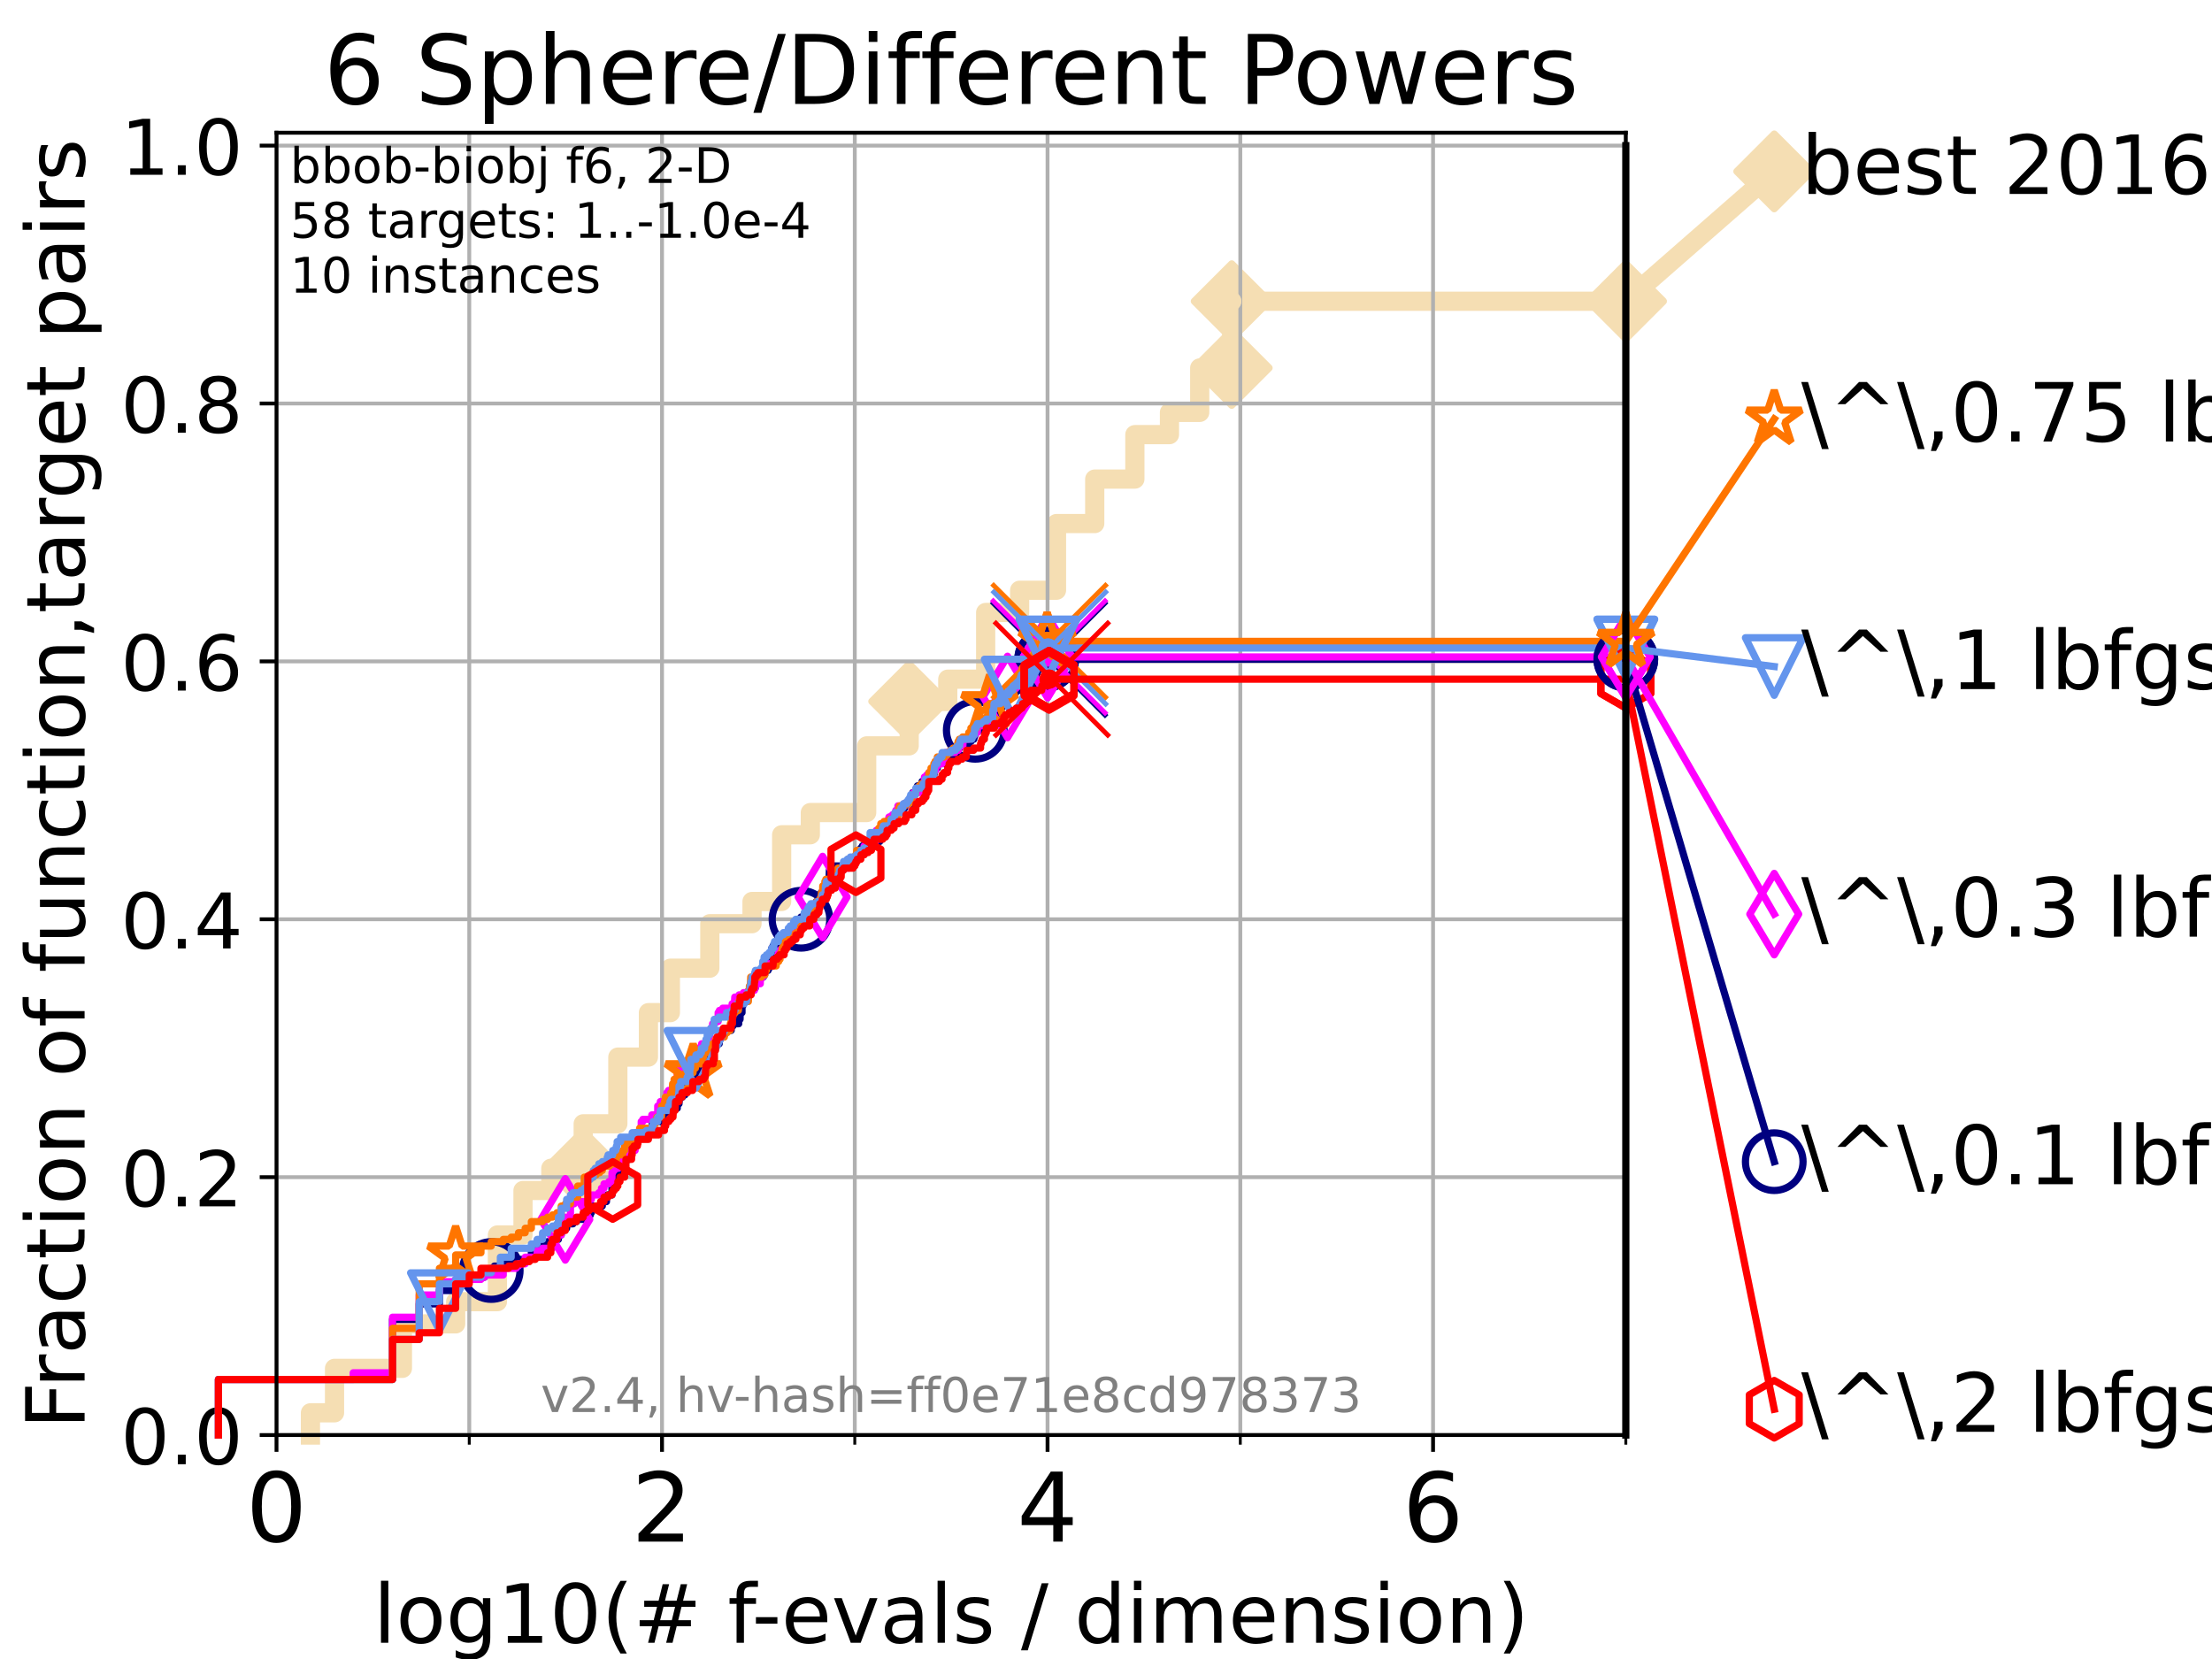 <?xml version="1.0" encoding="utf-8" standalone="no"?>
<!DOCTYPE svg PUBLIC "-//W3C//DTD SVG 1.1//EN"
  "http://www.w3.org/Graphics/SVG/1.1/DTD/svg11.dtd">
<!-- Created with matplotlib (https://matplotlib.org/) -->
<svg height="345.6pt" version="1.1" viewBox="0 0 460.8 345.6" width="460.8pt" xmlns="http://www.w3.org/2000/svg" xmlns:xlink="http://www.w3.org/1999/xlink">
 <defs>
  <style type="text/css">*{stroke-linecap:butt;stroke-linejoin:round;}</style>
 </defs>
 <g id="figure_1">
  <g id="patch_1">
   <path d="M 0 345.6 
L 460.8 345.6 
L 460.8 0 
L 0 0 
z
" style="fill:#ffffff;"/>
  </g>
  <g id="axes_1">
   <g id="patch_2">
    <path d="M 57.6 298.944 
L 338.688 298.944 
L 338.688 27.648 
L 57.6 27.648 
z
" style="fill:#ffffff;"/>
   </g>
   <g id="line2d_1">
    <path d="M 64.671 298.944 
L 64.671 294.313 
L 69.688 294.313 
L 69.688 285.05 
L 83.83 285.05 
L 83.83 275.788 
L 94.921 275.788 
L 94.921 271.157 
L 103.623 271.157 
L 103.623 257.263 
L 108.949 257.263 
L 108.949 248.001 
L 114.751 248.001 
L 114.751 243.37 
L 121.49 243.37 
L 121.49 234.107 
L 128.709 234.107 
L 128.709 220.214 
L 135.077 220.214 
L 135.077 210.951 
L 139.652 210.951 
L 139.652 201.689 
L 147.868 201.689 
L 147.868 192.426 
L 156.658 192.426 
L 156.658 187.795 
L 162.834 187.795 
L 162.834 173.901 
L 168.806 173.901 
L 168.806 169.27 
L 180.549 169.27 
L 180.549 155.377 
L 189.401 155.377 
L 189.401 146.114 
L 197.436 146.114 
L 197.436 141.483 
L 205.331 141.483 
L 205.331 127.589 
L 212.409 127.589 
L 212.409 122.958 
L 220.091 122.958 
L 220.091 109.065 
L 228.055 109.065 
L 228.055 99.802 
L 236.413 99.802 
L 236.413 90.54 
L 243.622 90.54 
L 243.622 85.909 
L 249.923 85.909 
L 249.923 76.646 
L 256.587 76.646 
L 256.587 62.753 
L 338.688 62.753 
" style="fill:none;stroke:#f5deb3;stroke-linecap:square;stroke-width:4;"/>
   </g>
   <g id="line2d_2">
    <defs>
     <path d="M 0 7.778 
L 7.778 0 
L 0 -7.778 
L -7.778 0 
z
" id="m93eb1ffcdc" style="stroke:#f5deb3;stroke-linejoin:miter;stroke-width:1.5;"/>
    </defs>
    <g>
     <use style="fill:#f5deb3;stroke:#f5deb3;stroke-linejoin:miter;stroke-width:1.5;" x="121.49" xlink:href="#m93eb1ffcdc" y="243.37"/>
     <use style="fill:#f5deb3;stroke:#f5deb3;stroke-linejoin:miter;stroke-width:1.5;" x="189.401" xlink:href="#m93eb1ffcdc" y="146.114"/>
     <use style="fill:#f5deb3;stroke:#f5deb3;stroke-linejoin:miter;stroke-width:1.5;" x="256.587" xlink:href="#m93eb1ffcdc" y="76.646"/>
     <use style="fill:#f5deb3;stroke:#f5deb3;stroke-linejoin:miter;stroke-width:1.5;" x="256.587" xlink:href="#m93eb1ffcdc" y="62.753"/>
     <use style="fill:#f5deb3;stroke:#f5deb3;stroke-linejoin:miter;stroke-width:1.5;" x="338.688" xlink:href="#m93eb1ffcdc" y="62.753"/>
    </g>
   </g>
   <g id="line2d_3">
    <path style="fill:none;stroke:#f5deb3;stroke-linecap:square;stroke-width:4;"/>
    <g/>
   </g>
   <g id="line2d_4">
    <path d="M 338.688 62.753 
L 369.608 35.706 
" style="fill:none;stroke:#f5deb3;stroke-linecap:square;stroke-width:4;"/>
    <g>
     <use style="fill:#f5deb3;stroke:#f5deb3;stroke-linejoin:miter;stroke-width:1.5;" x="338.688" xlink:href="#m93eb1ffcdc" y="62.753"/>
     <use style="fill:#f5deb3;stroke:#f5deb3;stroke-linejoin:miter;stroke-width:1.5;" x="369.608" xlink:href="#m93eb1ffcdc" y="35.706"/>
    </g>
   </g>
   <g id="matplotlib.axis_1">
    <g id="xtick_1">
     <g id="line2d_5">
      <path clip-path="url(#p0ff03bd9d5)" d="M 57.6 298.944 
L 57.6 27.648 
" style="fill:none;stroke:#b0b0b0;stroke-linecap:square;stroke-width:0.8;"/>
     </g>
     <g id="line2d_6">
      <defs>
       <path d="M 0 0 
L 0 3.5 
" id="mb2046d2e07" style="stroke:#000000;stroke-width:0.8;"/>
      </defs>
      <g>
       <use style="stroke:#000000;stroke-width:0.8;" x="57.6" xlink:href="#mb2046d2e07" y="298.944"/>
      </g>
     </g>
     <g id="text_1">
      <!-- 0 -->
      <g transform="translate(51.237 321.141)scale(0.2 -0.2)">
       <defs>
        <path d="M 31.781 66.406 
Q 24.172 66.406 20.328 58.906 
Q 16.5 51.422 16.5 36.375 
Q 16.5 21.391 20.328 13.891 
Q 24.172 6.391 31.781 6.391 
Q 39.453 6.391 43.281 13.891 
Q 47.125 21.391 47.125 36.375 
Q 47.125 51.422 43.281 58.906 
Q 39.453 66.406 31.781 66.406 
z
M 31.781 74.219 
Q 44.047 74.219 50.516 64.516 
Q 56.984 54.828 56.984 36.375 
Q 56.984 17.969 50.516 8.266 
Q 44.047 -1.422 31.781 -1.422 
Q 19.531 -1.422 13.062 8.266 
Q 6.594 17.969 6.594 36.375 
Q 6.594 54.828 13.062 64.516 
Q 19.531 74.219 31.781 74.219 
z
" id="DejaVuSans-48"/>
       </defs>
       <use xlink:href="#DejaVuSans-48"/>
      </g>
     </g>
    </g>
    <g id="xtick_2">
     <g id="line2d_7">
      <path clip-path="url(#p0ff03bd9d5)" d="M 137.911 298.944 
L 137.911 27.648 
" style="fill:none;stroke:#b0b0b0;stroke-linecap:square;stroke-width:0.8;"/>
     </g>
     <g id="line2d_8">
      <g>
       <use style="stroke:#000000;stroke-width:0.8;" x="137.911" xlink:href="#mb2046d2e07" y="298.944"/>
      </g>
     </g>
     <g id="text_2">
      <!-- 2 -->
      <g transform="translate(131.548 321.141)scale(0.2 -0.2)">
       <defs>
        <path d="M 19.188 8.297 
L 53.609 8.297 
L 53.609 0 
L 7.328 0 
L 7.328 8.297 
Q 12.938 14.109 22.625 23.891 
Q 32.328 33.688 34.812 36.531 
Q 39.547 41.844 41.422 45.531 
Q 43.312 49.219 43.312 52.781 
Q 43.312 58.594 39.234 62.25 
Q 35.156 65.922 28.609 65.922 
Q 23.969 65.922 18.812 64.312 
Q 13.672 62.703 7.812 59.422 
L 7.812 69.391 
Q 13.766 71.781 18.938 73 
Q 24.125 74.219 28.422 74.219 
Q 39.75 74.219 46.484 68.547 
Q 53.219 62.891 53.219 53.422 
Q 53.219 48.922 51.531 44.891 
Q 49.859 40.875 45.406 35.406 
Q 44.188 33.984 37.641 27.219 
Q 31.109 20.453 19.188 8.297 
z
" id="DejaVuSans-50"/>
       </defs>
       <use xlink:href="#DejaVuSans-50"/>
      </g>
     </g>
    </g>
    <g id="xtick_3">
     <g id="line2d_9">
      <path clip-path="url(#p0ff03bd9d5)" d="M 218.222 298.944 
L 218.222 27.648 
" style="fill:none;stroke:#b0b0b0;stroke-linecap:square;stroke-width:0.8;"/>
     </g>
     <g id="line2d_10">
      <g>
       <use style="stroke:#000000;stroke-width:0.8;" x="218.222" xlink:href="#mb2046d2e07" y="298.944"/>
      </g>
     </g>
     <g id="text_3">
      <!-- 4 -->
      <g transform="translate(211.859 321.141)scale(0.2 -0.2)">
       <defs>
        <path d="M 37.797 64.312 
L 12.891 25.391 
L 37.797 25.391 
z
M 35.203 72.906 
L 47.609 72.906 
L 47.609 25.391 
L 58.016 25.391 
L 58.016 17.188 
L 47.609 17.188 
L 47.609 0 
L 37.797 0 
L 37.797 17.188 
L 4.891 17.188 
L 4.891 26.703 
z
" id="DejaVuSans-52"/>
       </defs>
       <use xlink:href="#DejaVuSans-52"/>
      </g>
     </g>
    </g>
    <g id="xtick_4">
     <g id="line2d_11">
      <path clip-path="url(#p0ff03bd9d5)" d="M 298.533 298.944 
L 298.533 27.648 
" style="fill:none;stroke:#b0b0b0;stroke-linecap:square;stroke-width:0.8;"/>
     </g>
     <g id="line2d_12">
      <g>
       <use style="stroke:#000000;stroke-width:0.8;" x="298.533" xlink:href="#mb2046d2e07" y="298.944"/>
      </g>
     </g>
     <g id="text_4">
      <!-- 6 -->
      <g transform="translate(292.17 321.141)scale(0.2 -0.2)">
       <defs>
        <path d="M 33.016 40.375 
Q 26.375 40.375 22.484 35.828 
Q 18.609 31.297 18.609 23.391 
Q 18.609 15.531 22.484 10.953 
Q 26.375 6.391 33.016 6.391 
Q 39.656 6.391 43.531 10.953 
Q 47.406 15.531 47.406 23.391 
Q 47.406 31.297 43.531 35.828 
Q 39.656 40.375 33.016 40.375 
z
M 52.594 71.297 
L 52.594 62.312 
Q 48.875 64.062 45.094 64.984 
Q 41.312 65.922 37.594 65.922 
Q 27.828 65.922 22.672 59.328 
Q 17.531 52.734 16.797 39.406 
Q 19.672 43.656 24.016 45.922 
Q 28.375 48.188 33.594 48.188 
Q 44.578 48.188 50.953 41.516 
Q 57.328 34.859 57.328 23.391 
Q 57.328 12.156 50.688 5.359 
Q 44.047 -1.422 33.016 -1.422 
Q 20.359 -1.422 13.672 8.266 
Q 6.984 17.969 6.984 36.375 
Q 6.984 53.656 15.188 63.938 
Q 23.391 74.219 37.203 74.219 
Q 40.922 74.219 44.703 73.484 
Q 48.484 72.75 52.594 71.297 
z
" id="DejaVuSans-54"/>
       </defs>
       <use xlink:href="#DejaVuSans-54"/>
      </g>
     </g>
    </g>
    <g id="xtick_5">
     <g id="line2d_13">
      <path clip-path="url(#p0ff03bd9d5)" d="M 97.755 298.944 
L 97.755 27.648 
" style="fill:none;stroke:#b0b0b0;stroke-linecap:square;stroke-width:0.8;"/>
     </g>
     <g id="line2d_14">
      <defs>
       <path d="M 0 0 
L 0 2 
" id="m5f671fec4d" style="stroke:#000000;stroke-width:0.6;"/>
      </defs>
      <g>
       <use style="stroke:#000000;stroke-width:0.6;" x="97.755" xlink:href="#m5f671fec4d" y="298.944"/>
      </g>
     </g>
    </g>
    <g id="xtick_6">
     <g id="line2d_15">
      <path clip-path="url(#p0ff03bd9d5)" d="M 178.066 298.944 
L 178.066 27.648 
" style="fill:none;stroke:#b0b0b0;stroke-linecap:square;stroke-width:0.8;"/>
     </g>
     <g id="line2d_16">
      <g>
       <use style="stroke:#000000;stroke-width:0.6;" x="178.066" xlink:href="#m5f671fec4d" y="298.944"/>
      </g>
     </g>
    </g>
    <g id="xtick_7">
     <g id="line2d_17">
      <path clip-path="url(#p0ff03bd9d5)" d="M 258.377 298.944 
L 258.377 27.648 
" style="fill:none;stroke:#b0b0b0;stroke-linecap:square;stroke-width:0.8;"/>
     </g>
     <g id="line2d_18">
      <g>
       <use style="stroke:#000000;stroke-width:0.6;" x="258.377" xlink:href="#m5f671fec4d" y="298.944"/>
      </g>
     </g>
    </g>
    <g id="xtick_8">
     <g id="line2d_19">
      <path clip-path="url(#p0ff03bd9d5)" d="M 338.688 298.944 
L 338.688 27.648 
" style="fill:none;stroke:#b0b0b0;stroke-linecap:square;stroke-width:0.8;"/>
     </g>
     <g id="line2d_20">
      <g>
       <use style="stroke:#000000;stroke-width:0.6;" x="338.688" xlink:href="#m5f671fec4d" y="298.944"/>
      </g>
     </g>
    </g>
    <g id="text_5">
     <!-- log10(# f-evals / dimension) -->
     <g transform="translate(77.764 342.218)scale(0.17 -0.17)">
      <defs>
       <path d="M 9.422 75.984 
L 18.406 75.984 
L 18.406 0 
L 9.422 0 
z
" id="DejaVuSans-108"/>
       <path d="M 30.609 48.391 
Q 23.391 48.391 19.188 42.75 
Q 14.984 37.109 14.984 27.297 
Q 14.984 17.484 19.156 11.844 
Q 23.344 6.203 30.609 6.203 
Q 37.797 6.203 41.984 11.859 
Q 46.188 17.531 46.188 27.297 
Q 46.188 37.016 41.984 42.703 
Q 37.797 48.391 30.609 48.391 
z
M 30.609 56 
Q 42.328 56 49.016 48.375 
Q 55.719 40.766 55.719 27.297 
Q 55.719 13.875 49.016 6.219 
Q 42.328 -1.422 30.609 -1.422 
Q 18.844 -1.422 12.172 6.219 
Q 5.516 13.875 5.516 27.297 
Q 5.516 40.766 12.172 48.375 
Q 18.844 56 30.609 56 
z
" id="DejaVuSans-111"/>
       <path d="M 45.406 27.984 
Q 45.406 37.75 41.375 43.109 
Q 37.359 48.484 30.078 48.484 
Q 22.859 48.484 18.828 43.109 
Q 14.797 37.75 14.797 27.984 
Q 14.797 18.266 18.828 12.891 
Q 22.859 7.516 30.078 7.516 
Q 37.359 7.516 41.375 12.891 
Q 45.406 18.266 45.406 27.984 
z
M 54.391 6.781 
Q 54.391 -7.172 48.188 -13.984 
Q 42 -20.797 29.203 -20.797 
Q 24.469 -20.797 20.266 -20.094 
Q 16.062 -19.391 12.109 -17.922 
L 12.109 -9.188 
Q 16.062 -11.328 19.922 -12.344 
Q 23.781 -13.375 27.781 -13.375 
Q 36.625 -13.375 41.016 -8.766 
Q 45.406 -4.156 45.406 5.172 
L 45.406 9.625 
Q 42.625 4.781 38.281 2.391 
Q 33.938 0 27.875 0 
Q 17.828 0 11.672 7.656 
Q 5.516 15.328 5.516 27.984 
Q 5.516 40.672 11.672 48.328 
Q 17.828 56 27.875 56 
Q 33.938 56 38.281 53.609 
Q 42.625 51.219 45.406 46.391 
L 45.406 54.688 
L 54.391 54.688 
z
" id="DejaVuSans-103"/>
       <path d="M 12.406 8.297 
L 28.516 8.297 
L 28.516 63.922 
L 10.984 60.406 
L 10.984 69.391 
L 28.422 72.906 
L 38.281 72.906 
L 38.281 8.297 
L 54.391 8.297 
L 54.391 0 
L 12.406 0 
z
" id="DejaVuSans-49"/>
       <path d="M 31 75.875 
Q 24.469 64.656 21.281 53.656 
Q 18.109 42.672 18.109 31.391 
Q 18.109 20.125 21.312 9.062 
Q 24.516 -2 31 -13.188 
L 23.188 -13.188 
Q 15.875 -1.703 12.234 9.375 
Q 8.594 20.453 8.594 31.391 
Q 8.594 42.281 12.203 53.312 
Q 15.828 64.359 23.188 75.875 
z
" id="DejaVuSans-40"/>
       <path d="M 51.125 44 
L 36.922 44 
L 32.812 27.688 
L 47.125 27.688 
z
M 43.797 71.781 
L 38.719 51.516 
L 52.984 51.516 
L 58.109 71.781 
L 65.922 71.781 
L 60.891 51.516 
L 76.125 51.516 
L 76.125 44 
L 58.984 44 
L 54.984 27.688 
L 70.516 27.688 
L 70.516 20.219 
L 53.078 20.219 
L 48 0 
L 40.188 0 
L 45.219 20.219 
L 30.906 20.219 
L 25.875 0 
L 18.016 0 
L 23.094 20.219 
L 7.719 20.219 
L 7.719 27.688 
L 24.906 27.688 
L 29 44 
L 13.281 44 
L 13.281 51.516 
L 30.906 51.516 
L 35.891 71.781 
z
" id="DejaVuSans-35"/>
       <path id="DejaVuSans-32"/>
       <path d="M 37.109 75.984 
L 37.109 68.5 
L 28.516 68.5 
Q 23.688 68.5 21.797 66.547 
Q 19.922 64.594 19.922 59.516 
L 19.922 54.688 
L 34.719 54.688 
L 34.719 47.703 
L 19.922 47.703 
L 19.922 0 
L 10.891 0 
L 10.891 47.703 
L 2.297 47.703 
L 2.297 54.688 
L 10.891 54.688 
L 10.891 58.5 
Q 10.891 67.625 15.141 71.797 
Q 19.391 75.984 28.609 75.984 
z
" id="DejaVuSans-102"/>
       <path d="M 4.891 31.391 
L 31.203 31.391 
L 31.203 23.391 
L 4.891 23.391 
z
" id="DejaVuSans-45"/>
       <path d="M 56.203 29.594 
L 56.203 25.203 
L 14.891 25.203 
Q 15.484 15.922 20.484 11.062 
Q 25.484 6.203 34.422 6.203 
Q 39.594 6.203 44.453 7.469 
Q 49.312 8.734 54.109 11.281 
L 54.109 2.781 
Q 49.266 0.734 44.188 -0.344 
Q 39.109 -1.422 33.891 -1.422 
Q 20.797 -1.422 13.156 6.188 
Q 5.516 13.812 5.516 26.812 
Q 5.516 40.234 12.766 48.109 
Q 20.016 56 32.328 56 
Q 43.359 56 49.781 48.891 
Q 56.203 41.797 56.203 29.594 
z
M 47.219 32.234 
Q 47.125 39.594 43.094 43.984 
Q 39.062 48.391 32.422 48.391 
Q 24.906 48.391 20.391 44.141 
Q 15.875 39.891 15.188 32.172 
z
" id="DejaVuSans-101"/>
       <path d="M 2.984 54.688 
L 12.5 54.688 
L 29.594 8.797 
L 46.688 54.688 
L 56.203 54.688 
L 35.688 0 
L 23.484 0 
z
" id="DejaVuSans-118"/>
       <path d="M 34.281 27.484 
Q 23.391 27.484 19.188 25 
Q 14.984 22.516 14.984 16.5 
Q 14.984 11.719 18.141 8.906 
Q 21.297 6.109 26.703 6.109 
Q 34.188 6.109 38.703 11.406 
Q 43.219 16.703 43.219 25.484 
L 43.219 27.484 
z
M 52.203 31.203 
L 52.203 0 
L 43.219 0 
L 43.219 8.297 
Q 40.141 3.328 35.547 0.953 
Q 30.953 -1.422 24.312 -1.422 
Q 15.922 -1.422 10.953 3.297 
Q 6 8.016 6 15.922 
Q 6 25.141 12.172 29.828 
Q 18.359 34.516 30.609 34.516 
L 43.219 34.516 
L 43.219 35.406 
Q 43.219 41.609 39.141 45 
Q 35.062 48.391 27.688 48.391 
Q 23 48.391 18.547 47.266 
Q 14.109 46.141 10.016 43.891 
L 10.016 52.203 
Q 14.938 54.109 19.578 55.047 
Q 24.219 56 28.609 56 
Q 40.484 56 46.344 49.844 
Q 52.203 43.703 52.203 31.203 
z
" id="DejaVuSans-97"/>
       <path d="M 44.281 53.078 
L 44.281 44.578 
Q 40.484 46.531 36.375 47.5 
Q 32.281 48.484 27.875 48.484 
Q 21.188 48.484 17.844 46.438 
Q 14.5 44.391 14.5 40.281 
Q 14.5 37.156 16.891 35.375 
Q 19.281 33.594 26.516 31.984 
L 29.594 31.297 
Q 39.156 29.25 43.188 25.516 
Q 47.219 21.781 47.219 15.094 
Q 47.219 7.469 41.188 3.016 
Q 35.156 -1.422 24.609 -1.422 
Q 20.219 -1.422 15.453 -0.562 
Q 10.688 0.297 5.422 2 
L 5.422 11.281 
Q 10.406 8.688 15.234 7.391 
Q 20.062 6.109 24.812 6.109 
Q 31.156 6.109 34.562 8.281 
Q 37.984 10.453 37.984 14.406 
Q 37.984 18.062 35.516 20.016 
Q 33.062 21.969 24.703 23.781 
L 21.578 24.516 
Q 13.234 26.266 9.516 29.906 
Q 5.812 33.547 5.812 39.891 
Q 5.812 47.609 11.281 51.797 
Q 16.75 56 26.812 56 
Q 31.781 56 36.172 55.266 
Q 40.578 54.547 44.281 53.078 
z
" id="DejaVuSans-115"/>
       <path d="M 25.391 72.906 
L 33.688 72.906 
L 8.297 -9.281 
L 0 -9.281 
z
" id="DejaVuSans-47"/>
       <path d="M 45.406 46.391 
L 45.406 75.984 
L 54.391 75.984 
L 54.391 0 
L 45.406 0 
L 45.406 8.203 
Q 42.578 3.328 38.25 0.953 
Q 33.938 -1.422 27.875 -1.422 
Q 17.969 -1.422 11.734 6.484 
Q 5.516 14.406 5.516 27.297 
Q 5.516 40.188 11.734 48.094 
Q 17.969 56 27.875 56 
Q 33.938 56 38.25 53.625 
Q 42.578 51.266 45.406 46.391 
z
M 14.797 27.297 
Q 14.797 17.391 18.875 11.75 
Q 22.953 6.109 30.078 6.109 
Q 37.203 6.109 41.297 11.75 
Q 45.406 17.391 45.406 27.297 
Q 45.406 37.203 41.297 42.844 
Q 37.203 48.484 30.078 48.484 
Q 22.953 48.484 18.875 42.844 
Q 14.797 37.203 14.797 27.297 
z
" id="DejaVuSans-100"/>
       <path d="M 9.422 54.688 
L 18.406 54.688 
L 18.406 0 
L 9.422 0 
z
M 9.422 75.984 
L 18.406 75.984 
L 18.406 64.594 
L 9.422 64.594 
z
" id="DejaVuSans-105"/>
       <path d="M 52 44.188 
Q 55.375 50.25 60.062 53.125 
Q 64.75 56 71.094 56 
Q 79.641 56 84.281 50.016 
Q 88.922 44.047 88.922 33.016 
L 88.922 0 
L 79.891 0 
L 79.891 32.719 
Q 79.891 40.578 77.094 44.375 
Q 74.312 48.188 68.609 48.188 
Q 61.625 48.188 57.562 43.547 
Q 53.516 38.922 53.516 30.906 
L 53.516 0 
L 44.484 0 
L 44.484 32.719 
Q 44.484 40.625 41.703 44.406 
Q 38.922 48.188 33.109 48.188 
Q 26.219 48.188 22.156 43.531 
Q 18.109 38.875 18.109 30.906 
L 18.109 0 
L 9.078 0 
L 9.078 54.688 
L 18.109 54.688 
L 18.109 46.188 
Q 21.188 51.219 25.484 53.609 
Q 29.781 56 35.688 56 
Q 41.656 56 45.828 52.969 
Q 50 49.953 52 44.188 
z
" id="DejaVuSans-109"/>
       <path d="M 54.891 33.016 
L 54.891 0 
L 45.906 0 
L 45.906 32.719 
Q 45.906 40.484 42.875 44.328 
Q 39.844 48.188 33.797 48.188 
Q 26.516 48.188 22.312 43.547 
Q 18.109 38.922 18.109 30.906 
L 18.109 0 
L 9.078 0 
L 9.078 54.688 
L 18.109 54.688 
L 18.109 46.188 
Q 21.344 51.125 25.703 53.562 
Q 30.078 56 35.797 56 
Q 45.219 56 50.047 50.172 
Q 54.891 44.344 54.891 33.016 
z
" id="DejaVuSans-110"/>
       <path d="M 8.016 75.875 
L 15.828 75.875 
Q 23.141 64.359 26.781 53.312 
Q 30.422 42.281 30.422 31.391 
Q 30.422 20.453 26.781 9.375 
Q 23.141 -1.703 15.828 -13.188 
L 8.016 -13.188 
Q 14.5 -2 17.703 9.062 
Q 20.906 20.125 20.906 31.391 
Q 20.906 42.672 17.703 53.656 
Q 14.5 64.656 8.016 75.875 
z
" id="DejaVuSans-41"/>
      </defs>
      <use xlink:href="#DejaVuSans-108"/>
      <use x="27.783" xlink:href="#DejaVuSans-111"/>
      <use x="88.965" xlink:href="#DejaVuSans-103"/>
      <use x="152.441" xlink:href="#DejaVuSans-49"/>
      <use x="216.064" xlink:href="#DejaVuSans-48"/>
      <use x="279.688" xlink:href="#DejaVuSans-40"/>
      <use x="318.701" xlink:href="#DejaVuSans-35"/>
      <use x="402.49" xlink:href="#DejaVuSans-32"/>
      <use x="434.277" xlink:href="#DejaVuSans-102"/>
      <use x="463.982" xlink:href="#DejaVuSans-45"/>
      <use x="500.066" xlink:href="#DejaVuSans-101"/>
      <use x="561.59" xlink:href="#DejaVuSans-118"/>
      <use x="620.77" xlink:href="#DejaVuSans-97"/>
      <use x="682.049" xlink:href="#DejaVuSans-108"/>
      <use x="709.832" xlink:href="#DejaVuSans-115"/>
      <use x="761.932" xlink:href="#DejaVuSans-32"/>
      <use x="793.719" xlink:href="#DejaVuSans-47"/>
      <use x="827.41" xlink:href="#DejaVuSans-32"/>
      <use x="859.197" xlink:href="#DejaVuSans-100"/>
      <use x="922.674" xlink:href="#DejaVuSans-105"/>
      <use x="950.457" xlink:href="#DejaVuSans-109"/>
      <use x="1047.869" xlink:href="#DejaVuSans-101"/>
      <use x="1109.393" xlink:href="#DejaVuSans-110"/>
      <use x="1172.771" xlink:href="#DejaVuSans-115"/>
      <use x="1224.871" xlink:href="#DejaVuSans-105"/>
      <use x="1252.654" xlink:href="#DejaVuSans-111"/>
      <use x="1313.836" xlink:href="#DejaVuSans-110"/>
      <use x="1377.215" xlink:href="#DejaVuSans-41"/>
     </g>
    </g>
   </g>
   <g id="matplotlib.axis_2">
    <g id="ytick_1">
     <g id="line2d_21">
      <path clip-path="url(#p0ff03bd9d5)" d="M 57.6 298.944 
L 338.688 298.944 
" style="fill:none;stroke:#b0b0b0;stroke-linecap:square;stroke-width:0.8;"/>
     </g>
     <g id="line2d_22">
      <defs>
       <path d="M 0 0 
L -3.5 0 
" id="m7d045de196" style="stroke:#000000;stroke-width:0.8;"/>
      </defs>
      <g>
       <use style="stroke:#000000;stroke-width:0.8;" x="57.6" xlink:href="#m7d045de196" y="298.944"/>
      </g>
     </g>
     <g id="text_6">
      <!-- 0.0 -->
      <g transform="translate(25.155 305.023)scale(0.16 -0.16)">
       <defs>
        <path d="M 10.688 12.406 
L 21 12.406 
L 21 0 
L 10.688 0 
z
" id="DejaVuSans-46"/>
       </defs>
       <use xlink:href="#DejaVuSans-48"/>
       <use x="63.623" xlink:href="#DejaVuSans-46"/>
       <use x="95.41" xlink:href="#DejaVuSans-48"/>
      </g>
     </g>
    </g>
    <g id="ytick_2">
     <g id="line2d_23">
      <path clip-path="url(#p0ff03bd9d5)" d="M 57.6 245.222 
L 338.688 245.222 
" style="fill:none;stroke:#b0b0b0;stroke-linecap:square;stroke-width:0.8;"/>
     </g>
     <g id="line2d_24">
      <g>
       <use style="stroke:#000000;stroke-width:0.8;" x="57.6" xlink:href="#m7d045de196" y="245.222"/>
      </g>
     </g>
     <g id="text_7">
      <!-- 0.2 -->
      <g transform="translate(25.155 251.301)scale(0.16 -0.16)">
       <use xlink:href="#DejaVuSans-48"/>
       <use x="63.623" xlink:href="#DejaVuSans-46"/>
       <use x="95.41" xlink:href="#DejaVuSans-50"/>
      </g>
     </g>
    </g>
    <g id="ytick_3">
     <g id="line2d_25">
      <path clip-path="url(#p0ff03bd9d5)" d="M 57.6 191.5 
L 338.688 191.5 
" style="fill:none;stroke:#b0b0b0;stroke-linecap:square;stroke-width:0.8;"/>
     </g>
     <g id="line2d_26">
      <g>
       <use style="stroke:#000000;stroke-width:0.8;" x="57.6" xlink:href="#m7d045de196" y="191.5"/>
      </g>
     </g>
     <g id="text_8">
      <!-- 0.4 -->
      <g transform="translate(25.155 197.579)scale(0.16 -0.16)">
       <use xlink:href="#DejaVuSans-48"/>
       <use x="63.623" xlink:href="#DejaVuSans-46"/>
       <use x="95.41" xlink:href="#DejaVuSans-52"/>
      </g>
     </g>
    </g>
    <g id="ytick_4">
     <g id="line2d_27">
      <path clip-path="url(#p0ff03bd9d5)" d="M 57.6 137.778 
L 338.688 137.778 
" style="fill:none;stroke:#b0b0b0;stroke-linecap:square;stroke-width:0.8;"/>
     </g>
     <g id="line2d_28">
      <g>
       <use style="stroke:#000000;stroke-width:0.8;" x="57.6" xlink:href="#m7d045de196" y="137.778"/>
      </g>
     </g>
     <g id="text_9">
      <!-- 0.6 -->
      <g transform="translate(25.155 143.857)scale(0.16 -0.16)">
       <use xlink:href="#DejaVuSans-48"/>
       <use x="63.623" xlink:href="#DejaVuSans-46"/>
       <use x="95.41" xlink:href="#DejaVuSans-54"/>
      </g>
     </g>
    </g>
    <g id="ytick_5">
     <g id="line2d_29">
      <path clip-path="url(#p0ff03bd9d5)" d="M 57.6 84.056 
L 338.688 84.056 
" style="fill:none;stroke:#b0b0b0;stroke-linecap:square;stroke-width:0.8;"/>
     </g>
     <g id="line2d_30">
      <g>
       <use style="stroke:#000000;stroke-width:0.8;" x="57.6" xlink:href="#m7d045de196" y="84.056"/>
      </g>
     </g>
     <g id="text_10">
      <!-- 0.8 -->
      <g transform="translate(25.155 90.135)scale(0.16 -0.16)">
       <defs>
        <path d="M 31.781 34.625 
Q 24.75 34.625 20.719 30.859 
Q 16.703 27.094 16.703 20.516 
Q 16.703 13.922 20.719 10.156 
Q 24.75 6.391 31.781 6.391 
Q 38.812 6.391 42.859 10.172 
Q 46.922 13.969 46.922 20.516 
Q 46.922 27.094 42.891 30.859 
Q 38.875 34.625 31.781 34.625 
z
M 21.922 38.812 
Q 15.578 40.375 12.031 44.719 
Q 8.5 49.078 8.5 55.328 
Q 8.5 64.062 14.719 69.141 
Q 20.953 74.219 31.781 74.219 
Q 42.672 74.219 48.875 69.141 
Q 55.078 64.062 55.078 55.328 
Q 55.078 49.078 51.531 44.719 
Q 48 40.375 41.703 38.812 
Q 48.828 37.156 52.797 32.312 
Q 56.781 27.484 56.781 20.516 
Q 56.781 9.906 50.312 4.234 
Q 43.844 -1.422 31.781 -1.422 
Q 19.734 -1.422 13.25 4.234 
Q 6.781 9.906 6.781 20.516 
Q 6.781 27.484 10.781 32.312 
Q 14.797 37.156 21.922 38.812 
z
M 18.312 54.391 
Q 18.312 48.734 21.844 45.562 
Q 25.391 42.391 31.781 42.391 
Q 38.141 42.391 41.719 45.562 
Q 45.312 48.734 45.312 54.391 
Q 45.312 60.062 41.719 63.234 
Q 38.141 66.406 31.781 66.406 
Q 25.391 66.406 21.844 63.234 
Q 18.312 60.062 18.312 54.391 
z
" id="DejaVuSans-56"/>
       </defs>
       <use xlink:href="#DejaVuSans-48"/>
       <use x="63.623" xlink:href="#DejaVuSans-46"/>
       <use x="95.41" xlink:href="#DejaVuSans-56"/>
      </g>
     </g>
    </g>
    <g id="ytick_6">
     <g id="line2d_31">
      <path clip-path="url(#p0ff03bd9d5)" d="M 57.6 30.334 
L 338.688 30.334 
" style="fill:none;stroke:#b0b0b0;stroke-linecap:square;stroke-width:0.8;"/>
     </g>
     <g id="line2d_32">
      <g>
       <use style="stroke:#000000;stroke-width:0.8;" x="57.6" xlink:href="#m7d045de196" y="30.334"/>
      </g>
     </g>
     <g id="text_11">
      <!-- 1.0 -->
      <g transform="translate(25.155 36.413)scale(0.16 -0.16)">
       <use xlink:href="#DejaVuSans-49"/>
       <use x="63.623" xlink:href="#DejaVuSans-46"/>
       <use x="95.41" xlink:href="#DejaVuSans-48"/>
      </g>
     </g>
    </g>
    <g id="text_12">
     <!-- Fraction of function,target pairs -->
     <g transform="translate(17.62 297.681)rotate(-90)scale(0.17 -0.17)">
      <defs>
       <path d="M 9.812 72.906 
L 51.703 72.906 
L 51.703 64.594 
L 19.672 64.594 
L 19.672 43.109 
L 48.578 43.109 
L 48.578 34.812 
L 19.672 34.812 
L 19.672 0 
L 9.812 0 
z
" id="DejaVuSans-70"/>
       <path d="M 41.109 46.297 
Q 39.594 47.172 37.812 47.578 
Q 36.031 48 33.891 48 
Q 26.266 48 22.188 43.047 
Q 18.109 38.094 18.109 28.812 
L 18.109 0 
L 9.078 0 
L 9.078 54.688 
L 18.109 54.688 
L 18.109 46.188 
Q 20.953 51.172 25.484 53.578 
Q 30.031 56 36.531 56 
Q 37.453 56 38.578 55.875 
Q 39.703 55.766 41.062 55.516 
z
" id="DejaVuSans-114"/>
       <path d="M 48.781 52.594 
L 48.781 44.188 
Q 44.969 46.297 41.141 47.344 
Q 37.312 48.391 33.406 48.391 
Q 24.656 48.391 19.812 42.844 
Q 14.984 37.312 14.984 27.297 
Q 14.984 17.281 19.812 11.734 
Q 24.656 6.203 33.406 6.203 
Q 37.312 6.203 41.141 7.25 
Q 44.969 8.297 48.781 10.406 
L 48.781 2.094 
Q 45.016 0.344 40.984 -0.531 
Q 36.969 -1.422 32.422 -1.422 
Q 20.062 -1.422 12.781 6.344 
Q 5.516 14.109 5.516 27.297 
Q 5.516 40.672 12.859 48.328 
Q 20.219 56 33.016 56 
Q 37.156 56 41.109 55.141 
Q 45.062 54.297 48.781 52.594 
z
" id="DejaVuSans-99"/>
       <path d="M 18.312 70.219 
L 18.312 54.688 
L 36.812 54.688 
L 36.812 47.703 
L 18.312 47.703 
L 18.312 18.016 
Q 18.312 11.328 20.141 9.422 
Q 21.969 7.516 27.594 7.516 
L 36.812 7.516 
L 36.812 0 
L 27.594 0 
Q 17.188 0 13.234 3.875 
Q 9.281 7.766 9.281 18.016 
L 9.281 47.703 
L 2.688 47.703 
L 2.688 54.688 
L 9.281 54.688 
L 9.281 70.219 
z
" id="DejaVuSans-116"/>
       <path d="M 8.5 21.578 
L 8.5 54.688 
L 17.484 54.688 
L 17.484 21.922 
Q 17.484 14.156 20.5 10.266 
Q 23.531 6.391 29.594 6.391 
Q 36.859 6.391 41.078 11.031 
Q 45.312 15.672 45.312 23.688 
L 45.312 54.688 
L 54.297 54.688 
L 54.297 0 
L 45.312 0 
L 45.312 8.406 
Q 42.047 3.422 37.719 1 
Q 33.406 -1.422 27.688 -1.422 
Q 18.266 -1.422 13.375 4.438 
Q 8.5 10.297 8.5 21.578 
z
M 31.109 56 
z
" id="DejaVuSans-117"/>
       <path d="M 11.719 12.406 
L 22.016 12.406 
L 22.016 4 
L 14.016 -11.625 
L 7.719 -11.625 
L 11.719 4 
z
" id="DejaVuSans-44"/>
       <path d="M 18.109 8.203 
L 18.109 -20.797 
L 9.078 -20.797 
L 9.078 54.688 
L 18.109 54.688 
L 18.109 46.391 
Q 20.953 51.266 25.266 53.625 
Q 29.594 56 35.594 56 
Q 45.562 56 51.781 48.094 
Q 58.016 40.188 58.016 27.297 
Q 58.016 14.406 51.781 6.484 
Q 45.562 -1.422 35.594 -1.422 
Q 29.594 -1.422 25.266 0.953 
Q 20.953 3.328 18.109 8.203 
z
M 48.688 27.297 
Q 48.688 37.203 44.609 42.844 
Q 40.531 48.484 33.406 48.484 
Q 26.266 48.484 22.188 42.844 
Q 18.109 37.203 18.109 27.297 
Q 18.109 17.391 22.188 11.75 
Q 26.266 6.109 33.406 6.109 
Q 40.531 6.109 44.609 11.75 
Q 48.688 17.391 48.688 27.297 
z
" id="DejaVuSans-112"/>
      </defs>
      <use xlink:href="#DejaVuSans-70"/>
      <use x="50.27" xlink:href="#DejaVuSans-114"/>
      <use x="91.383" xlink:href="#DejaVuSans-97"/>
      <use x="152.662" xlink:href="#DejaVuSans-99"/>
      <use x="207.643" xlink:href="#DejaVuSans-116"/>
      <use x="246.852" xlink:href="#DejaVuSans-105"/>
      <use x="274.635" xlink:href="#DejaVuSans-111"/>
      <use x="335.816" xlink:href="#DejaVuSans-110"/>
      <use x="399.195" xlink:href="#DejaVuSans-32"/>
      <use x="430.982" xlink:href="#DejaVuSans-111"/>
      <use x="492.164" xlink:href="#DejaVuSans-102"/>
      <use x="527.369" xlink:href="#DejaVuSans-32"/>
      <use x="559.156" xlink:href="#DejaVuSans-102"/>
      <use x="594.361" xlink:href="#DejaVuSans-117"/>
      <use x="657.74" xlink:href="#DejaVuSans-110"/>
      <use x="721.119" xlink:href="#DejaVuSans-99"/>
      <use x="776.1" xlink:href="#DejaVuSans-116"/>
      <use x="815.309" xlink:href="#DejaVuSans-105"/>
      <use x="843.092" xlink:href="#DejaVuSans-111"/>
      <use x="904.273" xlink:href="#DejaVuSans-110"/>
      <use x="967.652" xlink:href="#DejaVuSans-44"/>
      <use x="999.439" xlink:href="#DejaVuSans-116"/>
      <use x="1038.648" xlink:href="#DejaVuSans-97"/>
      <use x="1099.928" xlink:href="#DejaVuSans-114"/>
      <use x="1139.291" xlink:href="#DejaVuSans-103"/>
      <use x="1202.768" xlink:href="#DejaVuSans-101"/>
      <use x="1264.291" xlink:href="#DejaVuSans-116"/>
      <use x="1303.5" xlink:href="#DejaVuSans-32"/>
      <use x="1335.287" xlink:href="#DejaVuSans-112"/>
      <use x="1398.764" xlink:href="#DejaVuSans-97"/>
      <use x="1460.043" xlink:href="#DejaVuSans-105"/>
      <use x="1487.826" xlink:href="#DejaVuSans-114"/>
      <use x="1528.939" xlink:href="#DejaVuSans-115"/>
     </g>
    </g>
   </g>
   <g id="line2d_33">
    <defs>
     <path d="M 0 1.5 
C 0.398 1.5 0.779 1.342 1.061 1.061 
C 1.342 0.779 1.5 0.398 1.5 0 
C 1.5 -0.398 1.342 -0.779 1.061 -1.061 
C 0.779 -1.342 0.398 -1.5 0 -1.5 
C -0.398 -1.5 -0.779 -1.342 -1.061 -1.061 
C -1.342 -0.779 -1.5 -0.398 -1.5 0 
C -1.5 0.398 -1.342 0.779 -1.061 1.061 
C -0.779 1.342 -0.398 1.5 0 1.5 
z
" id="me8f495a8f5" style="stroke:#f5deb3;"/>
    </defs>
    <g>
     <use style="fill:#f5deb3;stroke:#f5deb3;" x="256.587" xlink:href="#me8f495a8f5" y="62.753"/>
     <use style="fill:#f5deb3;stroke:#f5deb3;" x="256.587" xlink:href="#me8f495a8f5" y="62.753"/>
    </g>
   </g>
   <g id="line2d_34">
    <defs>
     <path d="M 0 1.5 
C 0.398 1.5 0.779 1.342 1.061 1.061 
C 1.342 0.779 1.5 0.398 1.5 0 
C 1.5 -0.398 1.342 -0.779 1.061 -1.061 
C 0.779 -1.342 0.398 -1.5 0 -1.5 
C -0.398 -1.5 -0.779 -1.342 -1.061 -1.061 
C -1.342 -0.779 -1.5 -0.398 -1.5 0 
C -1.5 0.398 -1.342 0.779 -1.061 1.061 
C -0.779 1.342 -0.398 1.5 0 1.5 
z
" id="m92c6d1d7bd" style="stroke:#000080;"/>
    </defs>
    <g>
     <use style="fill:#000080;stroke:#000080;" x="218.043" xlink:href="#m92c6d1d7bd" y="137.315"/>
     <use style="fill:#000080;stroke:#000080;" x="218.043" xlink:href="#m92c6d1d7bd" y="137.315"/>
    </g>
   </g>
   <g id="line2d_35">
    <path d="M 45.512 298.944 
L 45.512 287.366 
L 81.776 287.366 
L 81.776 274.862 
L 87.33 274.862 
L 87.33 271.62 
L 91.535 271.62 
L 91.535 268.841 
L 94.921 268.841 
L 94.921 266.526 
L 97.755 266.526 
L 97.755 266.062 
L 100.935 266.062 
L 100.935 265.136 
L 102.331 265.136 
L 102.331 264.673 
L 102.989 264.673 
L 102.989 263.747 
L 104.826 263.747 
L 104.826 262.821 
L 108.006 262.821 
L 108.006 262.357 
L 110.694 262.357 
L 110.694 260.505 
L 111.897 260.505 
L 111.897 259.116 
L 114.08 259.116 
L 114.08 258.653 
L 115.077 258.653 
L 115.077 258.189 
L 116.323 258.189 
L 116.323 257.263 
L 116.914 257.263 
L 116.914 255.874 
L 118.04 255.874 
L 118.04 254.948 
L 119.352 254.948 
L 119.352 254.484 
L 120.094 254.484 
L 120.094 254.021 
L 121.712 254.021 
L 121.712 253.558 
L 122.573 253.558 
L 122.573 253.095 
L 122.989 253.095 
L 122.989 252.632 
L 123.193 252.632 
L 123.193 251.243 
L 125.471 251.243 
L 125.471 250.316 
L 126.338 250.316 
L 126.338 249.39 
L 126.507 249.39 
L 126.507 248.927 
L 127.485 248.927 
L 127.485 247.075 
L 127.799 247.075 
L 127.799 246.611 
L 128.411 246.611 
L 128.411 245.685 
L 128.856 245.685 
L 128.856 243.833 
L 129.853 243.833 
L 129.853 241.98 
L 130.264 241.98 
L 130.264 241.517 
L 131.056 241.517 
L 131.056 239.201 
L 131.44 239.201 
L 131.44 238.275 
L 131.815 238.275 
L 131.815 236.423 
L 132.542 236.423 
L 132.542 235.96 
L 135.78 235.96 
L 135.879 234.107 
L 136.17 234.107 
L 136.17 233.644 
L 137.911 233.644 
L 137.911 232.718 
L 138.171 232.718 
L 138.171 231.792 
L 138.845 231.792 
L 138.845 230.865 
L 141.09 230.865 
L 141.09 229.939 
L 141.45 229.939 
L 141.521 228.55 
L 142.148 228.55 
L 142.148 228.087 
L 142.686 228.087 
L 142.686 227.16 
L 143.08 227.16 
L 143.08 226.234 
L 143.528 226.234 
L 143.528 225.308 
L 144.391 225.308 
L 144.391 224.382 
L 144.63 224.382 
L 144.63 223.918 
L 145.497 223.918 
L 145.497 222.992 
L 146.378 222.992 
L 146.378 222.066 
L 146.958 222.066 
L 146.958 221.14 
L 147.868 221.14 
L 147.868 220.214 
L 148.592 220.214 
L 148.592 218.824 
L 148.733 218.824 
L 148.733 217.898 
L 148.873 217.898 
L 148.873 217.435 
L 149.824 217.435 
L 149.824 216.509 
L 150.086 216.509 
L 150.086 215.582 
L 150.933 215.582 
L 150.933 214.656 
L 152.322 214.656 
L 152.322 213.73 
L 152.7 213.73 
L 152.7 213.267 
L 153.89 213.267 
L 153.89 212.34 
L 154.167 212.34 
L 154.201 210.951 
L 154.574 210.951 
L 154.574 209.562 
L 154.741 209.562 
L 154.741 208.635 
L 155.135 208.635 
L 155.135 208.172 
L 155.393 208.172 
L 155.393 207.246 
L 155.773 207.246 
L 155.773 206.783 
L 155.96 206.783 
L 155.96 206.32 
L 156.509 206.32 
L 156.509 205.857 
L 157.33 205.857 
L 157.33 204.004 
L 158.059 204.004 
L 158.059 203.541 
L 159.02 203.541 
L 159.02 203.078 
L 159.304 203.078 
L 159.304 202.152 
L 160.006 202.152 
L 160.006 201.689 
L 160.249 201.689 
L 160.346 199.373 
L 160.37 199.373 
L 160.37 198.91 
L 160.633 198.91 
L 160.704 197.984 
L 160.774 197.984 
L 160.774 197.521 
L 161.031 197.521 
L 161.031 197.057 
L 162.346 197.057 
L 162.346 196.594 
L 164.141 196.594 
L 164.141 195.668 
L 164.918 195.668 
L 164.918 195.205 
L 165.715 195.205 
L 165.715 194.279 
L 166.083 194.279 
L 166.083 193.816 
L 166.358 193.816 
L 166.358 193.353 
L 166.494 193.353 
L 166.494 192.426 
L 166.746 192.426 
L 166.746 191.5 
L 166.862 191.5 
L 166.862 191.037 
L 167.704 191.037 
L 167.704 190.574 
L 168.233 190.574 
L 168.233 190.111 
L 168.731 190.111 
L 168.731 189.648 
L 169.475 189.648 
L 169.475 189.184 
L 170.009 189.184 
L 170.064 187.795 
L 170.714 187.795 
L 170.78 186.869 
L 170.833 186.869 
L 170.833 186.406 
L 171.056 186.406 
L 171.056 185.943 
L 171.709 185.943 
L 171.709 185.479 
L 171.908 185.479 
L 171.908 185.016 
L 172.167 185.016 
L 172.24 183.627 
L 172.685 183.627 
L 172.768 181.311 
L 173.922 181.311 
L 173.922 180.385 
L 176.239 180.385 
L 176.239 179.922 
L 177.153 179.922 
L 177.153 179.459 
L 177.882 179.459 
L 177.882 178.996 
L 178.197 178.996 
L 178.197 178.533 
L 178.759 178.533 
L 178.817 177.606 
L 178.934 177.606 
L 178.934 177.143 
L 179.311 177.143 
L 179.311 176.68 
L 179.649 176.68 
L 179.649 176.217 
L 181.166 176.217 
L 181.166 175.291 
L 183.274 175.291 
L 183.274 174.828 
L 183.416 174.828 
L 183.473 173.438 
L 184.04 173.438 
L 184.04 172.512 
L 184.785 172.512 
L 184.785 172.049 
L 184.933 172.049 
L 184.95 171.123 
L 185.334 171.123 
L 185.334 170.66 
L 185.477 170.66 
L 185.477 170.196 
L 186.842 170.196 
L 186.842 169.733 
L 187.02 169.733 
L 187.02 169.27 
L 187.796 169.27 
L 187.796 168.344 
L 188.476 168.344 
L 188.476 167.418 
L 189.815 167.418 
L 189.864 166.028 
L 190.15 166.028 
L 190.15 165.102 
L 190.838 165.102 
L 190.88 164.176 
L 191.117 164.176 
L 191.117 163.713 
L 191.935 163.713 
L 191.935 163.25 
L 192.084 163.25 
L 192.084 162.787 
L 192.769 162.787 
L 192.769 162.323 
L 193.33 162.323 
L 193.33 161.86 
L 194.063 161.86 
L 194.063 161.397 
L 194.561 161.397 
L 194.571 160.471 
L 194.873 160.471 
L 194.873 160.008 
L 195.274 160.008 
L 195.274 159.082 
L 196.607 159.082 
L 196.607 158.618 
L 197.571 158.618 
L 197.571 158.155 
L 198.645 158.155 
L 198.645 157.692 
L 198.964 157.692 
L 198.964 156.766 
L 199.209 156.766 
L 199.209 155.84 
L 199.938 155.84 
L 199.938 155.377 
L 201.483 155.377 
L 201.483 154.914 
L 201.834 154.914 
L 201.834 154.45 
L 202.288 154.45 
L 202.288 153.987 
L 202.867 153.987 
L 202.867 153.524 
L 202.999 153.524 
L 202.999 153.061 
L 203.162 153.061 
L 203.162 152.135 
L 204.168 152.135 
L 204.168 151.672 
L 205.744 151.672 
L 205.744 151.209 
L 206.155 151.209 
L 206.155 150.745 
L 206.544 150.745 
L 206.544 149.819 
L 206.996 149.819 
L 206.996 149.356 
L 207.629 149.356 
L 207.739 147.967 
L 207.786 147.967 
L 207.786 147.504 
L 208.648 147.504 
L 208.648 147.04 
L 209.2 147.04 
L 209.2 146.114 
L 209.338 146.114 
L 209.338 145.188 
L 209.832 145.188 
L 209.832 144.725 
L 211.309 144.725 
L 211.309 144.262 
L 211.645 144.262 
L 211.645 143.799 
L 212.836 143.799 
L 212.922 141.946 
L 213.747 141.946 
L 213.836 140.557 
L 215.884 140.557 
L 215.884 140.094 
L 216.13 140.094 
L 216.13 139.631 
L 216.303 139.631 
L 216.303 139.167 
L 216.432 139.167 
L 216.432 138.704 
L 216.56 138.704 
L 216.624 137.778 
L 218.043 137.778 
L 218.043 137.315 
L 338.688 137.315 
L 338.688 137.315 
" style="fill:none;stroke:#000080;stroke-linecap:square;stroke-width:1.5;"/>
   </g>
   <g id="line2d_36">
    <defs>
     <path d="M 0 6 
C 1.591 6 3.117 5.368 4.243 4.243 
C 5.368 3.117 6 1.591 6 0 
C 6 -1.591 5.368 -3.117 4.243 -4.243 
C 3.117 -5.368 1.591 -6 0 -6 
C -1.591 -6 -3.117 -5.368 -4.243 -4.243 
C -5.368 -3.117 -6 -1.591 -6 0 
C -6 1.591 -5.368 3.117 -4.243 4.243 
C -3.117 5.368 -1.591 6 0 6 
z
" id="m5c69452f85" style="stroke:#000080;stroke-width:1.5;"/>
    </defs>
    <g>
     <use style="fill-opacity:0;stroke:#000080;stroke-width:1.5;" x="102.331" xlink:href="#m5c69452f85" y="264.673"/>
     <use style="fill-opacity:0;stroke:#000080;stroke-width:1.5;" x="166.862" xlink:href="#m5c69452f85" y="191.5"/>
     <use style="fill-opacity:0;stroke:#000080;stroke-width:1.5;" x="203.162" xlink:href="#m5c69452f85" y="152.135"/>
     <use style="fill-opacity:0;stroke:#000080;stroke-width:1.5;" x="218.043" xlink:href="#m5c69452f85" y="137.315"/>
     <use style="fill-opacity:0;stroke:#000080;stroke-width:1.5;" x="218.043" xlink:href="#m5c69452f85" y="137.315"/>
     <use style="fill-opacity:0;stroke:#000080;stroke-width:1.5;" x="338.688" xlink:href="#m5c69452f85" y="137.315"/>
    </g>
   </g>
   <g id="line2d_37">
    <path style="fill:none;stroke:#000080;stroke-linecap:square;stroke-width:1.5;"/>
    <g/>
   </g>
   <g id="line2d_38">
    <path clip-path="url(#p0ff03bd9d5)" d="M 218.549 137.315 
" style="fill:none;stroke:#000080;stroke-linecap:square;stroke-width:1.5;"/>
    <defs>
     <path d="M -12 12 
L 12 -12 
M -12 -12 
L 12 12 
" id="m46ddbc4c13" style="stroke:#000080;"/>
    </defs>
    <g clip-path="url(#p0ff03bd9d5)">
     <use style="fill:#000080;stroke:#000080;" x="218.549" xlink:href="#m46ddbc4c13" y="137.315"/>
    </g>
   </g>
   <g id="line2d_39">
    <defs>
     <path d="M 0 1.5 
C 0.398 1.5 0.779 1.342 1.061 1.061 
C 1.342 0.779 1.5 0.398 1.5 0 
C 1.5 -0.398 1.342 -0.779 1.061 -1.061 
C 0.779 -1.342 0.398 -1.5 0 -1.5 
C -0.398 -1.5 -0.779 -1.342 -1.061 -1.061 
C -1.342 -0.779 -1.5 -0.398 -1.5 0 
C -1.5 0.398 -1.342 0.779 -1.061 1.061 
C -0.779 1.342 -0.398 1.5 0 1.5 
z
" id="m4a76aa1887" style="stroke:#ff00ff;"/>
    </defs>
    <g>
     <use style="fill:#ff00ff;stroke:#ff00ff;" x="218.236" xlink:href="#m4a76aa1887" y="136.852"/>
     <use style="fill:#ff00ff;stroke:#ff00ff;" x="218.236" xlink:href="#m4a76aa1887" y="136.852"/>
    </g>
   </g>
   <g id="line2d_40">
    <path d="M 45.512 298.944 
L 45.512 287.366 
L 73.579 287.366 
L 73.579 285.977 
L 81.776 285.977 
L 81.776 274.399 
L 87.33 274.399 
L 87.33 269.767 
L 91.535 269.767 
L 91.535 266.989 
L 94.921 266.989 
L 94.921 266.526 
L 100.193 266.526 
L 100.193 266.062 
L 100.935 266.062 
L 100.935 265.599 
L 104.826 265.599 
L 104.826 264.21 
L 107.515 264.21 
L 107.515 263.747 
L 108.006 263.747 
L 108.006 263.284 
L 109.402 263.284 
L 109.402 261.894 
L 111.897 261.894 
L 111.897 260.505 
L 113.023 260.505 
L 113.023 260.042 
L 115.077 260.042 
L 115.077 259.116 
L 115.397 259.116 
L 115.397 258.189 
L 116.02 258.189 
L 116.02 257.263 
L 116.914 257.263 
L 116.914 255.874 
L 117.203 255.874 
L 117.203 254.021 
L 117.765 254.021 
L 117.765 253.558 
L 118.839 253.558 
L 118.839 250.779 
L 119.603 250.779 
L 119.603 250.316 
L 122.573 250.316 
L 122.573 249.853 
L 123.193 249.853 
L 123.193 248.927 
L 124.744 248.927 
L 124.744 248.464 
L 125.292 248.464 
L 125.292 247.538 
L 125.823 247.538 
L 125.823 246.611 
L 126.839 246.611 
L 126.839 246.148 
L 127.485 246.148 
L 127.485 244.296 
L 127.643 244.296 
L 127.643 243.833 
L 127.954 243.833 
L 127.954 243.37 
L 128.856 243.37 
L 128.856 242.906 
L 129.433 242.906 
L 129.433 241.98 
L 130.128 241.98 
L 130.128 241.054 
L 130.927 241.054 
L 130.927 240.591 
L 131.44 240.591 
L 131.44 239.665 
L 132.303 239.665 
L 132.303 238.738 
L 132.423 238.738 
L 132.423 237.812 
L 132.542 237.812 
L 132.542 236.423 
L 133.239 236.423 
L 133.239 235.496 
L 133.578 235.496 
L 133.578 233.644 
L 133.91 233.644 
L 133.91 233.181 
L 135.78 233.181 
L 135.78 232.255 
L 137.016 232.255 
L 137.016 230.402 
L 137.559 230.402 
L 137.559 229.476 
L 138.845 229.476 
L 138.927 227.623 
L 139.253 227.623 
L 139.253 227.16 
L 140.119 227.16 
L 140.119 226.234 
L 140.574 226.234 
L 140.574 225.771 
L 140.797 225.771 
L 140.797 224.845 
L 141.09 224.845 
L 141.09 223.455 
L 141.307 223.455 
L 141.307 222.529 
L 143.591 222.529 
L 143.591 222.066 
L 143.965 222.066 
L 143.965 221.14 
L 144.148 221.14 
L 144.148 220.214 
L 144.27 220.214 
L 144.27 219.287 
L 144.451 219.287 
L 144.451 218.824 
L 145.04 218.824 
L 145.04 218.361 
L 146.162 218.361 
L 146.162 217.435 
L 147.57 217.435 
L 147.57 216.509 
L 147.819 216.509 
L 147.819 214.656 
L 148.113 214.656 
L 148.113 214.193 
L 148.45 214.193 
L 148.45 213.267 
L 148.92 213.267 
L 148.92 212.804 
L 149.602 212.804 
L 149.602 210.951 
L 149.868 210.951 
L 149.868 210.488 
L 150.557 210.488 
L 150.557 210.025 
L 152.512 210.025 
L 152.512 209.099 
L 152.996 209.099 
L 153.069 207.709 
L 153.96 207.709 
L 153.96 207.246 
L 154.874 207.246 
L 154.874 206.783 
L 156.539 206.783 
L 156.539 206.32 
L 157.157 206.32 
L 157.157 205.857 
L 157.33 205.857 
L 157.33 204.931 
L 158.385 204.931 
L 158.385 204.004 
L 158.546 204.004 
L 158.546 203.541 
L 158.942 203.541 
L 158.942 202.615 
L 159.304 202.615 
L 159.329 201.226 
L 159.507 201.226 
L 159.507 200.762 
L 161.42 200.762 
L 161.42 199.836 
L 162.065 199.836 
L 162.065 198.91 
L 162.195 198.91 
L 162.195 198.447 
L 162.368 198.447 
L 162.368 197.984 
L 162.896 197.984 
L 162.896 197.521 
L 163.51 197.521 
L 163.51 196.131 
L 164.486 196.131 
L 164.486 195.668 
L 164.881 195.668 
L 164.881 194.742 
L 165.644 194.742 
L 165.644 194.279 
L 166.169 194.279 
L 166.169 193.816 
L 166.662 193.816 
L 166.679 192.426 
L 166.978 192.426 
L 166.994 191.5 
L 168.063 191.5 
L 168.063 191.037 
L 168.582 191.037 
L 168.627 190.111 
L 169.374 190.111 
L 169.374 189.648 
L 169.744 189.648 
L 169.744 188.721 
L 170.5 188.721 
L 170.5 187.795 
L 170.978 187.795 
L 170.978 186.869 
L 171.366 186.869 
L 171.366 186.406 
L 171.784 186.406 
L 171.784 185.943 
L 171.958 185.943 
L 171.958 185.016 
L 172.59 185.016 
L 172.685 184.09 
L 172.768 184.09 
L 172.768 183.627 
L 173.177 183.627 
L 173.177 183.164 
L 173.383 183.164 
L 173.383 182.701 
L 174.859 182.701 
L 174.859 182.238 
L 175.098 182.238 
L 175.098 181.311 
L 175.334 181.311 
L 175.334 180.848 
L 176.857 180.848 
L 176.857 180.385 
L 177.061 180.385 
L 177.061 179.459 
L 177.227 179.459 
L 177.227 178.996 
L 178.548 178.996 
L 178.548 178.533 
L 178.767 178.533 
L 178.767 178.07 
L 179.319 178.07 
L 179.319 177.606 
L 179.561 177.606 
L 179.561 177.143 
L 179.91 177.143 
L 180.011 176.217 
L 180.382 176.217 
L 180.382 175.754 
L 180.745 175.754 
L 180.745 175.291 
L 182.399 175.291 
L 182.399 174.365 
L 182.541 174.365 
L 182.554 172.975 
L 183.759 172.975 
L 183.759 172.512 
L 184.249 172.512 
L 184.249 171.586 
L 185.027 171.586 
L 185.027 170.66 
L 185.184 170.66 
L 185.184 170.196 
L 185.916 170.196 
L 185.916 169.733 
L 186.447 169.733 
L 186.447 169.27 
L 186.619 169.27 
L 186.619 168.807 
L 187.046 168.807 
L 187.046 167.881 
L 188.38 167.881 
L 188.38 167.418 
L 189.356 167.418 
L 189.411 166.492 
L 190.005 166.492 
L 190.005 166.028 
L 190.311 166.028 
L 190.311 165.102 
L 191.848 165.102 
L 191.848 164.639 
L 191.998 164.639 
L 191.998 163.713 
L 192.451 163.713 
L 192.561 162.323 
L 192.58 162.323 
L 192.58 161.86 
L 193.089 161.86 
L 193.089 161.397 
L 193.5 161.397 
L 193.5 160.934 
L 194.48 160.934 
L 194.48 160.471 
L 194.933 160.471 
L 194.933 159.545 
L 195.333 159.545 
L 195.333 159.082 
L 196.331 159.082 
L 196.331 158.618 
L 196.628 158.618 
L 196.628 157.692 
L 197.003 157.692 
L 197.003 156.766 
L 198.938 156.766 
L 198.938 156.303 
L 199.653 156.303 
L 199.733 155.377 
L 200.583 155.377 
L 200.66 153.987 
L 201.799 153.987 
L 201.799 153.524 
L 202.109 153.524 
L 202.109 153.061 
L 203.049 153.061 
L 203.049 152.598 
L 203.609 152.598 
L 203.637 151.209 
L 204.541 151.209 
L 204.541 150.745 
L 204.763 150.745 
L 204.763 150.282 
L 205.883 150.282 
L 205.883 149.356 
L 206.288 149.356 
L 206.288 148.43 
L 206.551 148.43 
L 206.551 147.504 
L 206.702 147.504 
L 206.702 147.04 
L 207.188 147.04 
L 207.188 146.114 
L 207.346 146.114 
L 207.346 145.651 
L 209.795 145.651 
L 209.881 144.725 
L 210.612 144.725 
L 210.612 144.262 
L 210.893 144.262 
L 210.965 143.336 
L 211.09 143.336 
L 211.09 142.872 
L 211.578 142.872 
L 211.578 142.409 
L 213.668 142.409 
L 213.668 141.483 
L 214.266 141.483 
L 214.266 140.557 
L 214.53 140.557 
L 214.53 140.094 
L 214.71 140.094 
L 214.71 139.631 
L 215.334 139.631 
L 215.334 139.167 
L 215.627 139.167 
L 215.627 138.704 
L 215.741 138.704 
L 215.741 138.241 
L 215.974 138.241 
L 215.974 137.778 
L 216.216 137.778 
L 216.216 137.315 
L 218.236 137.315 
L 218.236 136.852 
L 338.688 136.852 
L 338.688 136.852 
" style="fill:none;stroke:#ff00ff;stroke-linecap:square;stroke-width:1.5;"/>
   </g>
   <g id="line2d_41">
    <defs>
     <path d="M 0 8.485 
L 5.091 0 
L 0 -8.485 
L -5.091 0 
z
" id="m8180979a6a" style="stroke:#ff00ff;stroke-linejoin:miter;stroke-width:1.5;"/>
    </defs>
    <g>
     <use style="fill-opacity:0;stroke:#ff00ff;stroke-linejoin:miter;stroke-width:1.5;" x="117.765" xlink:href="#m8180979a6a" y="254.021"/>
     <use style="fill-opacity:0;stroke:#ff00ff;stroke-linejoin:miter;stroke-width:1.5;" x="171.366" xlink:href="#m8180979a6a" y="186.869"/>
     <use style="fill-opacity:0;stroke:#ff00ff;stroke-linejoin:miter;stroke-width:1.5;" x="209.881" xlink:href="#m8180979a6a" y="145.188"/>
     <use style="fill-opacity:0;stroke:#ff00ff;stroke-linejoin:miter;stroke-width:1.5;" x="218.236" xlink:href="#m8180979a6a" y="136.852"/>
     <use style="fill-opacity:0;stroke:#ff00ff;stroke-linejoin:miter;stroke-width:1.5;" x="218.236" xlink:href="#m8180979a6a" y="136.852"/>
     <use style="fill-opacity:0;stroke:#ff00ff;stroke-linejoin:miter;stroke-width:1.5;" x="338.688" xlink:href="#m8180979a6a" y="136.852"/>
    </g>
   </g>
   <g id="line2d_42">
    <path style="fill:none;stroke:#ff00ff;stroke-linecap:square;stroke-width:1.5;"/>
    <g/>
   </g>
   <g id="line2d_43">
    <path clip-path="url(#p0ff03bd9d5)" d="M 218.557 136.852 
" style="fill:none;stroke:#ff00ff;stroke-linecap:square;stroke-width:1.5;"/>
    <defs>
     <path d="M -12 12 
L 12 -12 
M -12 -12 
L 12 12 
" id="m397c34ebf1" style="stroke:#ff00ff;"/>
    </defs>
    <g clip-path="url(#p0ff03bd9d5)">
     <use style="fill:#ff00ff;stroke:#ff00ff;" x="218.557" xlink:href="#m397c34ebf1" y="136.852"/>
    </g>
   </g>
   <g id="line2d_44">
    <defs>
     <path d="M 0 1.5 
C 0.398 1.5 0.779 1.342 1.061 1.061 
C 1.342 0.779 1.5 0.398 1.5 0 
C 1.5 -0.398 1.342 -0.779 1.061 -1.061 
C 0.779 -1.342 0.398 -1.5 0 -1.5 
C -0.398 -1.5 -0.779 -1.342 -1.061 -1.061 
C -1.342 -0.779 -1.5 -0.398 -1.5 0 
C -1.5 0.398 -1.342 0.779 -1.061 1.061 
C -0.779 1.342 -0.398 1.5 0 1.5 
z
" id="ma6b430e0c3" style="stroke:#ff7500;"/>
    </defs>
    <g>
     <use style="fill:#ff7500;stroke:#ff7500;" x="218.133" xlink:href="#ma6b430e0c3" y="133.61"/>
     <use style="fill:#ff7500;stroke:#ff7500;" x="218.133" xlink:href="#ma6b430e0c3" y="133.61"/>
    </g>
   </g>
   <g id="line2d_45">
    <path d="M 45.512 298.944 
L 45.512 287.366 
L 81.776 287.366 
L 81.776 276.714 
L 87.33 276.714 
L 87.33 267.452 
L 91.535 267.452 
L 91.535 264.21 
L 94.921 264.21 
L 94.921 261.431 
L 97.755 261.431 
L 97.755 260.968 
L 100.193 260.968 
L 100.193 259.579 
L 102.331 259.579 
L 102.331 258.653 
L 104.826 258.653 
L 104.826 258.189 
L 106.489 258.189 
L 106.489 257.726 
L 108.006 257.726 
L 108.006 256.8 
L 109.402 256.8 
L 109.402 255.874 
L 110.694 255.874 
L 110.694 254.484 
L 113.023 254.484 
L 113.023 254.021 
L 114.08 254.021 
L 114.08 253.558 
L 115.077 253.558 
L 115.077 253.095 
L 116.02 253.095 
L 116.02 252.632 
L 116.914 252.632 
L 116.914 251.243 
L 117.765 251.243 
L 117.765 250.779 
L 118.839 250.779 
L 118.839 249.39 
L 120.335 249.39 
L 120.335 247.075 
L 121.712 247.075 
L 121.712 245.222 
L 123.594 245.222 
L 123.594 244.759 
L 124.178 244.759 
L 124.178 244.296 
L 124.928 244.296 
L 124.928 243.833 
L 125.471 243.833 
L 125.471 242.906 
L 127.003 242.906 
L 127.003 242.443 
L 128.411 242.443 
L 128.411 240.591 
L 129.714 240.591 
L 129.714 239.665 
L 130.128 239.665 
L 130.128 238.738 
L 130.264 238.738 
L 130.264 238.275 
L 132.182 238.275 
L 132.182 237.349 
L 132.894 237.349 
L 132.894 236.423 
L 133.239 236.423 
L 133.239 235.033 
L 136.266 235.033 
L 136.266 234.107 
L 136.551 234.107 
L 136.551 233.644 
L 136.832 233.644 
L 136.832 232.718 
L 137.823 232.718 
L 137.823 230.402 
L 138.426 230.402 
L 138.426 229.476 
L 138.595 229.476 
L 138.595 228.55 
L 139.731 228.55 
L 139.731 227.623 
L 140.119 227.623 
L 140.119 225.771 
L 140.424 225.771 
L 140.424 224.845 
L 141.09 224.845 
L 141.09 223.918 
L 142.818 223.918 
L 142.818 223.455 
L 144.391 223.455 
L 144.391 222.529 
L 144.865 222.529 
L 144.865 221.603 
L 145.888 221.603 
L 145.888 220.677 
L 146.431 220.677 
L 146.431 220.214 
L 146.591 220.214 
L 146.591 219.287 
L 147.819 219.287 
L 147.819 218.824 
L 148.161 218.824 
L 148.161 218.361 
L 148.402 218.361 
L 148.402 217.435 
L 149.104 217.435 
L 149.104 216.509 
L 149.955 216.509 
L 149.955 216.045 
L 150.891 216.045 
L 150.891 215.119 
L 151.502 215.119 
L 151.502 214.656 
L 152.092 214.656 
L 152.13 213.267 
L 152.246 213.267 
L 152.322 211.877 
L 152.587 211.877 
L 152.587 210.951 
L 153.178 210.951 
L 153.178 210.488 
L 153.82 210.488 
L 153.89 208.635 
L 155.898 208.635 
L 155.96 207.246 
L 156.053 207.246 
L 156.114 205.394 
L 156.297 205.394 
L 156.388 203.541 
L 158.626 203.541 
L 158.626 203.078 
L 159.329 203.078 
L 159.431 202.152 
L 159.683 202.152 
L 159.733 201.226 
L 161.69 201.226 
L 161.69 200.299 
L 162.217 200.299 
L 162.217 199.836 
L 162.496 199.836 
L 162.539 198.91 
L 162.645 198.91 
L 162.645 198.447 
L 162.938 198.447 
L 162.938 197.521 
L 163.185 197.521 
L 163.185 196.594 
L 163.67 196.594 
L 163.749 195.205 
L 164.881 195.205 
L 164.881 194.742 
L 165.821 194.742 
L 165.821 194.279 
L 166.662 194.279 
L 166.662 193.353 
L 166.879 193.353 
L 166.879 192.426 
L 167.077 192.426 
L 167.077 191.963 
L 167.545 191.963 
L 167.545 191.5 
L 168.063 191.5 
L 168.063 190.574 
L 169.012 190.574 
L 169.012 190.111 
L 169.56 190.111 
L 169.56 189.648 
L 169.814 189.648 
L 169.814 188.721 
L 169.967 188.721 
L 169.967 188.258 
L 170.133 188.258 
L 170.133 187.795 
L 170.754 187.795 
L 170.754 187.332 
L 171.004 187.332 
L 171.082 186.406 
L 171.121 186.406 
L 171.121 185.943 
L 171.366 185.943 
L 171.392 184.553 
L 171.834 184.553 
L 171.834 183.627 
L 172.044 183.627 
L 172.044 183.164 
L 173.326 183.164 
L 173.326 182.701 
L 173.576 182.701 
L 173.576 181.775 
L 174.24 181.775 
L 174.24 181.311 
L 174.552 181.311 
L 174.552 180.848 
L 175.906 180.848 
L 175.906 179.922 
L 176.335 179.922 
L 176.335 179.459 
L 176.631 179.459 
L 176.631 178.996 
L 177.812 178.996 
L 177.812 178.533 
L 178.274 178.533 
L 178.274 178.07 
L 178.463 178.07 
L 178.471 177.143 
L 180.931 177.143 
L 180.945 175.754 
L 181.209 175.754 
L 181.209 175.291 
L 181.419 175.291 
L 181.419 174.365 
L 181.881 174.365 
L 181.881 173.901 
L 182.152 173.901 
L 182.152 173.438 
L 183.072 173.438 
L 183.072 172.512 
L 183.48 172.512 
L 183.48 171.586 
L 184.151 171.586 
L 184.151 171.123 
L 185.328 171.123 
L 185.328 170.66 
L 186.884 170.66 
L 186.884 169.733 
L 187.171 169.733 
L 187.207 168.344 
L 187.387 168.344 
L 187.387 167.881 
L 188.471 167.881 
L 188.471 167.418 
L 189.429 167.418 
L 189.429 166.955 
L 189.551 166.955 
L 189.551 166.492 
L 189.9 166.492 
L 189.9 166.028 
L 190.041 166.028 
L 190.041 165.565 
L 190.72 165.565 
L 190.779 164.639 
L 190.897 164.639 
L 190.897 164.176 
L 191.488 164.176 
L 191.488 163.713 
L 191.935 163.713 
L 191.935 163.25 
L 193.323 163.25 
L 193.421 161.86 
L 193.5 161.86 
L 193.5 160.934 
L 193.944 160.934 
L 193.944 160.008 
L 194.541 160.008 
L 194.541 159.082 
L 194.793 159.082 
L 194.793 158.618 
L 195.265 158.618 
L 195.265 157.692 
L 196.763 157.692 
L 196.763 157.229 
L 197.416 157.229 
L 197.416 156.766 
L 197.948 156.766 
L 197.948 156.303 
L 198.567 156.303 
L 198.567 155.84 
L 199.411 155.84 
L 199.469 154.914 
L 199.592 154.914 
L 199.592 154.45 
L 199.851 154.45 
L 199.851 153.987 
L 200.533 153.987 
L 200.533 153.524 
L 201.758 153.524 
L 201.812 152.598 
L 202.255 152.598 
L 202.255 151.672 
L 203.396 151.672 
L 203.414 150.745 
L 203.755 150.745 
L 203.755 149.819 
L 204.098 149.819 
L 204.113 147.967 
L 205.549 147.967 
L 205.549 147.04 
L 206.134 147.04 
L 206.134 146.577 
L 207.377 146.577 
L 207.377 146.114 
L 207.831 146.114 
L 207.865 144.725 
L 209.227 144.725 
L 209.227 144.262 
L 210.124 144.262 
L 210.124 143.799 
L 210.264 143.799 
L 210.264 143.336 
L 210.999 143.336 
L 210.999 142.872 
L 211.341 142.872 
L 211.341 142.409 
L 211.54 142.409 
L 211.54 141.946 
L 212.343 141.946 
L 212.346 141.02 
L 212.532 141.02 
L 212.532 140.094 
L 212.896 140.094 
L 212.908 139.167 
L 214.116 139.167 
L 214.116 138.241 
L 214.479 138.241 
L 214.479 137.778 
L 215.938 137.778 
L 215.938 137.315 
L 216.122 137.315 
L 216.122 136.852 
L 216.262 136.852 
L 216.292 134.999 
L 217.177 134.999 
L 217.177 134.073 
L 218.133 134.073 
L 218.133 133.61 
L 338.688 133.61 
L 338.688 133.61 
" style="fill:none;stroke:#ff7500;stroke-linecap:square;stroke-width:1.5;"/>
   </g>
   <g id="line2d_46">
    <defs>
     <path d="M 0 -6 
L -1.347 -1.854 
L -5.706 -1.854 
L -2.18 0.708 
L -3.527 4.854 
L -0 2.292 
L 3.527 4.854 
L 2.18 0.708 
L 5.706 -1.854 
L 1.347 -1.854 
z
" id="m8cab01d133" style="stroke:#ff7500;stroke-linejoin:bevel;stroke-width:1.5;"/>
    </defs>
    <g>
     <use style="fill-opacity:0;stroke:#ff7500;stroke-linejoin:bevel;stroke-width:1.5;" x="94.921" xlink:href="#m8cab01d133" y="261.431"/>
     <use style="fill-opacity:0;stroke:#ff7500;stroke-linejoin:bevel;stroke-width:1.5;" x="144.391" xlink:href="#m8cab01d133" y="223.455"/>
     <use style="fill-opacity:0;stroke:#ff7500;stroke-linejoin:bevel;stroke-width:1.5;" x="206.134" xlink:href="#m8cab01d133" y="146.577"/>
     <use style="fill-opacity:0;stroke:#ff7500;stroke-linejoin:bevel;stroke-width:1.5;" x="218.133" xlink:href="#m8cab01d133" y="133.61"/>
     <use style="fill-opacity:0;stroke:#ff7500;stroke-linejoin:bevel;stroke-width:1.5;" x="218.133" xlink:href="#m8cab01d133" y="133.61"/>
     <use style="fill-opacity:0;stroke:#ff7500;stroke-linejoin:bevel;stroke-width:1.5;" x="338.688" xlink:href="#m8cab01d133" y="133.61"/>
    </g>
   </g>
   <g id="line2d_47">
    <path style="fill:none;stroke:#ff7500;stroke-linecap:square;stroke-width:1.5;"/>
    <g/>
   </g>
   <g id="line2d_48">
    <path clip-path="url(#p0ff03bd9d5)" d="M 218.642 133.61 
" style="fill:none;stroke:#ff7500;stroke-linecap:square;stroke-width:1.5;"/>
    <defs>
     <path d="M -12 12 
L 12 -12 
M -12 -12 
L 12 12 
" id="m84a73a3a96" style="stroke:#ff7500;"/>
    </defs>
    <g clip-path="url(#p0ff03bd9d5)">
     <use style="fill:#ff7500;stroke:#ff7500;" x="218.642" xlink:href="#m84a73a3a96" y="133.61"/>
    </g>
   </g>
   <g id="line2d_49">
    <defs>
     <path d="M 0 1.5 
C 0.398 1.5 0.779 1.342 1.061 1.061 
C 1.342 0.779 1.5 0.398 1.5 0 
C 1.5 -0.398 1.342 -0.779 1.061 -1.061 
C 0.779 -1.342 0.398 -1.5 0 -1.5 
C -0.398 -1.5 -0.779 -1.342 -1.061 -1.061 
C -1.342 -0.779 -1.5 -0.398 -1.5 0 
C -1.5 0.398 -1.342 0.779 -1.061 1.061 
C -0.779 1.342 -0.398 1.5 0 1.5 
z
" id="m5c486c987c" style="stroke:#6495ed;"/>
    </defs>
    <g>
     <use style="fill:#6495ed;stroke:#6495ed;" x="218.323" xlink:href="#m5c486c987c" y="134.999"/>
     <use style="fill:#6495ed;stroke:#6495ed;" x="218.323" xlink:href="#m5c486c987c" y="134.999"/>
    </g>
   </g>
   <g id="line2d_50">
    <path d="M 45.512 298.944 
L 45.512 287.366 
L 81.776 287.366 
L 81.776 279.03 
L 87.33 279.03 
L 87.33 271.157 
L 91.535 271.157 
L 91.535 267.452 
L 94.921 267.452 
L 94.921 266.526 
L 97.755 266.526 
L 97.755 266.062 
L 100.193 266.062 
L 100.193 265.136 
L 102.331 265.136 
L 102.331 264.21 
L 104.235 264.21 
L 104.235 261.894 
L 106.489 261.894 
L 106.489 260.042 
L 110.694 260.042 
L 110.694 259.116 
L 111.897 259.116 
L 111.897 258.189 
L 113.023 258.189 
L 113.023 256.8 
L 114.08 256.8 
L 114.08 255.874 
L 115.077 255.874 
L 115.077 255.411 
L 116.02 255.411 
L 116.02 254.948 
L 116.323 254.948 
L 116.323 253.558 
L 116.914 253.558 
L 116.914 251.706 
L 118.04 251.706 
L 118.04 249.853 
L 118.839 249.853 
L 118.839 248.927 
L 119.352 248.927 
L 119.352 248.464 
L 121.037 248.464 
L 121.037 248.001 
L 121.712 248.001 
L 121.712 247.538 
L 122.362 247.538 
L 122.362 245.685 
L 122.989 245.685 
L 122.989 245.222 
L 123.594 245.222 
L 123.594 243.833 
L 123.985 243.833 
L 123.985 243.37 
L 124.744 243.37 
L 124.744 242.443 
L 125.471 242.443 
L 125.471 241.98 
L 126.507 241.98 
L 126.507 241.054 
L 126.674 241.054 
L 126.674 240.591 
L 127.643 240.591 
L 127.643 239.665 
L 128.26 239.665 
L 128.26 239.201 
L 128.411 239.201 
L 128.411 238.738 
L 128.561 238.738 
L 128.561 237.812 
L 129.291 237.812 
L 129.291 236.886 
L 131.691 236.886 
L 131.691 235.96 
L 134.661 235.96 
L 134.661 235.496 
L 135.879 235.496 
L 135.879 234.57 
L 136.073 234.57 
L 136.073 233.644 
L 137.016 233.644 
L 137.016 232.718 
L 137.469 232.718 
L 137.559 231.328 
L 139.253 231.328 
L 139.253 230.402 
L 139.573 230.402 
L 139.573 229.476 
L 139.809 229.476 
L 139.809 229.013 
L 141.307 229.013 
L 141.379 227.623 
L 141.45 227.623 
L 141.45 226.234 
L 141.802 226.234 
L 141.802 225.308 
L 143.144 225.308 
L 143.144 224.382 
L 143.654 224.382 
L 143.716 222.529 
L 143.841 222.529 
L 143.903 220.677 
L 144.982 220.677 
L 144.982 219.75 
L 145.833 219.75 
L 145.833 219.287 
L 146.107 219.287 
L 146.107 218.361 
L 146.802 218.361 
L 146.802 217.435 
L 147.062 217.435 
L 147.062 216.509 
L 147.318 216.509 
L 147.318 215.582 
L 147.77 215.582 
L 147.77 215.119 
L 148.064 215.119 
L 148.064 214.193 
L 148.686 214.193 
L 148.78 212.34 
L 149.735 212.34 
L 149.735 211.877 
L 151.341 211.877 
L 151.341 210.951 
L 152.436 210.951 
L 152.436 210.488 
L 153.106 210.488 
L 153.106 209.562 
L 153.574 209.562 
L 153.574 209.099 
L 155.07 209.099 
L 155.07 208.635 
L 155.521 208.635 
L 155.521 207.709 
L 155.71 207.709 
L 155.71 206.783 
L 156.145 206.783 
L 156.145 206.32 
L 156.267 206.32 
L 156.267 205.394 
L 156.418 205.394 
L 156.418 204.467 
L 156.658 204.467 
L 156.658 203.541 
L 157.215 203.541 
L 157.215 202.615 
L 157.358 202.615 
L 157.358 202.152 
L 158.493 202.152 
L 158.493 201.689 
L 158.837 201.689 
L 158.89 200.299 
L 159.124 200.299 
L 159.176 199.373 
L 159.658 199.373 
L 159.658 198.91 
L 160.201 198.91 
L 160.201 198.447 
L 160.609 198.447 
L 160.609 197.984 
L 160.774 197.984 
L 160.774 197.521 
L 161.192 197.521 
L 161.192 196.594 
L 161.352 196.594 
L 161.352 196.131 
L 162.152 196.131 
L 162.152 195.205 
L 162.517 195.205 
L 162.517 194.742 
L 163.185 194.742 
L 163.185 194.279 
L 164.199 194.279 
L 164.218 193.353 
L 164.6 193.353 
L 164.6 192.889 
L 165.321 192.889 
L 165.321 191.963 
L 165.768 191.963 
L 165.768 191.5 
L 167.481 191.5 
L 167.529 190.111 
L 168.141 190.111 
L 168.141 189.648 
L 168.294 189.648 
L 168.294 189.184 
L 168.552 189.184 
L 168.552 188.721 
L 168.924 188.721 
L 168.924 188.258 
L 170.324 188.258 
L 170.324 187.795 
L 171.264 187.795 
L 171.289 186.406 
L 171.871 186.406 
L 171.958 184.553 
L 172.118 184.553 
L 172.118 183.627 
L 172.991 183.627 
L 172.991 183.164 
L 174.542 183.164 
L 174.542 182.238 
L 174.901 182.238 
L 174.901 181.311 
L 175.557 181.311 
L 175.618 179.922 
L 175.728 179.922 
L 175.728 179.459 
L 176.508 179.459 
L 176.508 178.996 
L 177.144 178.996 
L 177.144 178.533 
L 178.395 178.533 
L 178.395 178.07 
L 179.14 178.07 
L 179.14 177.606 
L 179.352 177.606 
L 179.352 177.143 
L 179.972 177.143 
L 179.972 176.68 
L 180.752 176.68 
L 180.752 176.217 
L 181.115 176.217 
L 181.202 175.291 
L 181.253 175.291 
L 181.26 173.438 
L 183.828 173.438 
L 183.828 172.512 
L 184.002 172.512 
L 184.002 172.049 
L 185.557 172.049 
L 185.619 170.66 
L 186.344 170.66 
L 186.426 169.27 
L 187.67 169.27 
L 187.67 168.344 
L 188.073 168.344 
L 188.073 167.881 
L 188.195 167.881 
L 188.195 167.418 
L 188.907 167.418 
L 188.907 166.955 
L 189.264 166.955 
L 189.264 166.492 
L 189.556 166.492 
L 189.556 166.028 
L 189.704 166.028 
L 189.704 165.565 
L 190.695 165.565 
L 190.805 164.176 
L 192.301 164.176 
L 192.301 163.25 
L 192.773 163.25 
L 192.773 162.323 
L 194.143 162.323 
L 194.143 161.86 
L 194.456 161.86 
L 194.456 160.934 
L 194.568 160.934 
L 194.673 159.545 
L 194.833 159.545 
L 194.833 159.082 
L 195.258 159.082 
L 195.258 158.155 
L 195.749 158.155 
L 195.749 157.692 
L 196.23 157.692 
L 196.26 156.766 
L 198.09 156.766 
L 198.09 156.303 
L 199.04 156.303 
L 199.04 155.84 
L 199.475 155.84 
L 199.475 155.377 
L 199.906 155.377 
L 199.953 154.45 
L 200.154 154.45 
L 200.154 153.987 
L 202.463 153.987 
L 202.463 153.524 
L 202.688 153.524 
L 202.688 153.061 
L 202.981 153.061 
L 203.022 151.672 
L 203.347 151.672 
L 203.347 151.209 
L 203.599 151.209 
L 203.599 150.745 
L 204.87 150.745 
L 204.87 150.282 
L 205.449 150.282 
L 205.449 149.819 
L 206.779 149.819 
L 206.803 147.967 
L 207.008 147.967 
L 207.082 146.577 
L 208.384 146.577 
L 208.492 144.725 
L 210.185 144.725 
L 210.185 144.262 
L 210.439 144.262 
L 210.439 143.799 
L 211.015 143.799 
L 211.069 142.872 
L 212.418 142.872 
L 212.418 141.946 
L 212.605 141.946 
L 212.605 141.02 
L 212.749 141.02 
L 212.749 140.557 
L 213.88 140.557 
L 213.88 140.094 
L 214.233 140.094 
L 214.233 139.631 
L 214.902 139.631 
L 214.967 138.704 
L 215.131 138.704 
L 215.131 138.241 
L 216.307 138.241 
L 216.307 137.778 
L 216.552 137.778 
L 216.552 137.315 
L 216.862 137.315 
L 216.862 136.852 
L 217.21 136.852 
L 217.21 135.926 
L 218.323 135.926 
L 218.323 134.999 
L 338.688 134.999 
L 338.688 134.999 
" style="fill:none;stroke:#6495ed;stroke-linecap:square;stroke-width:1.5;"/>
   </g>
   <g id="line2d_51">
    <defs>
     <path d="M -0 6 
L 6 -6 
L -6 -6 
z
" id="m7d3c70f1c1" style="stroke:#6495ed;stroke-linejoin:miter;stroke-width:1.5;"/>
    </defs>
    <g>
     <use style="fill-opacity:0;stroke:#6495ed;stroke-linejoin:miter;stroke-width:1.5;" x="91.535" xlink:href="#m7d3c70f1c1" y="271.157"/>
     <use style="fill-opacity:0;stroke:#6495ed;stroke-linejoin:miter;stroke-width:1.5;" x="144.982" xlink:href="#m7d3c70f1c1" y="220.677"/>
     <use style="fill-opacity:0;stroke:#6495ed;stroke-linejoin:miter;stroke-width:1.5;" x="211.069" xlink:href="#m7d3c70f1c1" y="143.336"/>
     <use style="fill-opacity:0;stroke:#6495ed;stroke-linejoin:miter;stroke-width:1.5;" x="218.323" xlink:href="#m7d3c70f1c1" y="134.999"/>
     <use style="fill-opacity:0;stroke:#6495ed;stroke-linejoin:miter;stroke-width:1.5;" x="218.323" xlink:href="#m7d3c70f1c1" y="134.999"/>
     <use style="fill-opacity:0;stroke:#6495ed;stroke-linejoin:miter;stroke-width:1.5;" x="338.688" xlink:href="#m7d3c70f1c1" y="134.999"/>
    </g>
   </g>
   <g id="line2d_52">
    <path style="fill:none;stroke:#6495ed;stroke-linecap:square;stroke-width:1.5;"/>
    <g/>
   </g>
   <g id="line2d_53">
    <path clip-path="url(#p0ff03bd9d5)" d="M 218.681 134.999 
" style="fill:none;stroke:#6495ed;stroke-linecap:square;stroke-width:1.5;"/>
    <defs>
     <path d="M -12 12 
L 12 -12 
M -12 -12 
L 12 12 
" id="maf8211012e" style="stroke:#6495ed;"/>
    </defs>
    <g clip-path="url(#p0ff03bd9d5)">
     <use style="fill:#6495ed;stroke:#6495ed;" x="218.681" xlink:href="#maf8211012e" y="134.999"/>
    </g>
   </g>
   <g id="line2d_54">
    <defs>
     <path d="M 0 1.5 
C 0.398 1.5 0.779 1.342 1.061 1.061 
C 1.342 0.779 1.5 0.398 1.5 0 
C 1.5 -0.398 1.342 -0.779 1.061 -1.061 
C 0.779 -1.342 0.398 -1.5 0 -1.5 
C -0.398 -1.5 -0.779 -1.342 -1.061 -1.061 
C -1.342 -0.779 -1.5 -0.398 -1.5 0 
C -1.5 0.398 -1.342 0.779 -1.061 1.061 
C -0.779 1.342 -0.398 1.5 0 1.5 
z
" id="mdf81c3cd11" style="stroke:#ff0000;"/>
    </defs>
    <g>
     <use style="fill:#ff0000;stroke:#ff0000;" x="218.546" xlink:href="#mdf81c3cd11" y="141.483"/>
     <use style="fill:#ff0000;stroke:#ff0000;" x="218.546" xlink:href="#mdf81c3cd11" y="141.483"/>
    </g>
   </g>
   <g id="line2d_55">
    <path d="M 45.512 298.944 
L 45.512 287.366 
L 81.776 287.366 
L 81.776 279.03 
L 87.33 279.03 
L 87.33 277.64 
L 91.535 277.64 
L 91.535 272.546 
L 94.921 272.546 
L 94.921 267.452 
L 97.755 267.452 
L 97.755 265.599 
L 100.193 265.599 
L 100.193 264.21 
L 105.952 264.21 
L 105.952 263.747 
L 107.515 263.747 
L 107.515 263.284 
L 108.949 263.284 
L 108.949 262.821 
L 110.274 262.821 
L 110.274 262.357 
L 111.506 262.357 
L 111.506 261.894 
L 114.08 261.894 
L 114.08 260.968 
L 114.751 260.968 
L 114.751 259.116 
L 115.077 259.116 
L 115.077 258.189 
L 116.02 258.189 
L 116.02 256.8 
L 116.914 256.8 
L 116.914 256.337 
L 117.765 256.337 
L 117.765 254.948 
L 118.577 254.948 
L 118.577 254.484 
L 120.094 254.484 
L 120.094 253.558 
L 121.49 253.558 
L 121.49 252.632 
L 122.148 252.632 
L 122.148 252.169 
L 122.782 252.169 
L 122.782 251.706 
L 123.985 251.706 
L 123.985 251.243 
L 125.111 251.243 
L 125.111 250.316 
L 125.823 250.316 
L 125.823 249.39 
L 126.674 249.39 
L 126.674 248.927 
L 127.485 248.927 
L 127.485 248.464 
L 127.643 248.464 
L 127.643 248.001 
L 127.954 248.001 
L 127.954 247.538 
L 128.411 247.538 
L 128.411 247.075 
L 128.709 247.075 
L 128.709 246.148 
L 129.147 246.148 
L 129.147 245.222 
L 130.128 245.222 
L 130.128 244.296 
L 130.264 244.296 
L 130.264 243.37 
L 130.398 243.37 
L 130.398 241.517 
L 131.566 241.517 
L 131.566 240.591 
L 131.691 240.591 
L 131.691 239.201 
L 132.06 239.201 
L 132.06 238.738 
L 132.777 238.738 
L 132.777 238.275 
L 132.894 238.275 
L 132.894 237.349 
L 135.077 237.349 
L 135.077 236.423 
L 137.199 236.423 
L 137.199 235.496 
L 138.426 235.496 
L 138.426 234.57 
L 138.678 234.57 
L 138.678 233.644 
L 139.334 233.644 
L 139.334 233.181 
L 139.731 233.181 
L 139.731 232.718 
L 140.196 232.718 
L 140.272 231.328 
L 140.649 231.328 
L 140.723 229.476 
L 141.45 229.476 
L 141.45 228.55 
L 142.079 228.55 
L 142.079 227.623 
L 143.209 227.623 
L 143.209 227.16 
L 144.27 227.16 
L 144.33 225.308 
L 145.61 225.308 
L 145.61 224.845 
L 146.591 224.845 
L 146.591 224.382 
L 146.906 224.382 
L 147.01 222.529 
L 147.062 222.529 
L 147.062 222.066 
L 147.369 222.066 
L 147.369 221.603 
L 148.592 221.603 
L 148.592 220.677 
L 148.827 220.677 
L 148.827 218.824 
L 149.058 218.824 
L 149.058 216.972 
L 149.332 216.972 
L 149.332 216.045 
L 150.215 216.045 
L 150.215 215.582 
L 150.557 215.582 
L 150.557 214.656 
L 150.683 214.656 
L 150.683 214.193 
L 152.322 214.193 
L 152.322 213.267 
L 152.587 213.267 
L 152.587 211.877 
L 152.7 211.877 
L 152.7 210.951 
L 152.848 210.951 
L 152.959 209.562 
L 154.029 209.562 
L 154.029 208.635 
L 154.167 208.635 
L 154.167 207.709 
L 155.425 207.709 
L 155.425 207.246 
L 156.479 207.246 
L 156.479 206.32 
L 156.688 206.32 
L 156.688 205.857 
L 157.099 205.857 
L 157.186 204.467 
L 157.243 204.467 
L 157.243 203.541 
L 157.529 203.541 
L 157.529 203.078 
L 157.893 203.078 
L 157.893 202.615 
L 159.355 202.615 
L 159.38 201.226 
L 161.031 201.226 
L 161.123 199.836 
L 161.89 199.836 
L 161.89 199.373 
L 162.346 199.373 
L 162.346 198.91 
L 163.348 198.91 
L 163.348 197.984 
L 163.63 197.984 
L 163.63 197.521 
L 163.946 197.521 
L 163.946 196.594 
L 164.619 196.594 
L 164.619 196.131 
L 165.157 196.131 
L 165.157 195.668 
L 165.803 195.668 
L 165.803 194.742 
L 166.696 194.742 
L 166.796 193.816 
L 167.011 193.816 
L 167.011 193.353 
L 167.465 193.353 
L 167.465 192.889 
L 168.672 192.889 
L 168.686 191.5 
L 169.546 191.5 
L 169.546 190.574 
L 170.16 190.574 
L 170.16 190.111 
L 170.594 190.111 
L 170.661 189.184 
L 170.78 189.184 
L 170.78 188.258 
L 171.212 188.258 
L 171.302 187.332 
L 172.143 187.332 
L 172.143 186.869 
L 172.35 186.869 
L 172.35 186.406 
L 172.506 186.406 
L 172.506 185.479 
L 173.246 185.479 
L 173.246 185.016 
L 174 185.016 
L 174 184.09 
L 174.131 184.09 
L 174.131 183.164 
L 174.995 183.164 
L 174.995 182.701 
L 175.232 182.701 
L 175.263 181.311 
L 175.718 181.311 
L 175.718 180.848 
L 177.723 180.848 
L 177.723 180.385 
L 178.084 180.385 
L 178.084 179.922 
L 178.309 179.922 
L 178.309 179.459 
L 178.573 179.459 
L 178.573 178.996 
L 179.328 178.996 
L 179.36 178.07 
L 180.058 178.07 
L 180.058 177.606 
L 180.864 177.606 
L 180.864 177.143 
L 181.548 177.143 
L 181.584 176.217 
L 181.867 176.217 
L 181.867 175.754 
L 182.062 175.754 
L 182.062 174.828 
L 183.903 174.828 
L 183.903 174.365 
L 184.498 174.365 
L 184.498 173.901 
L 184.803 173.901 
L 184.803 172.975 
L 185.698 172.975 
L 185.698 172.512 
L 186.246 172.512 
L 186.246 171.586 
L 187.197 171.586 
L 187.197 171.123 
L 188.476 171.123 
L 188.476 170.66 
L 188.729 170.66 
L 188.733 169.733 
L 189.957 169.733 
L 189.961 168.807 
L 190.758 168.807 
L 190.855 167.418 
L 191.338 167.418 
L 191.338 166.955 
L 192.162 166.955 
L 192.162 166.492 
L 192.531 166.492 
L 192.531 166.028 
L 192.892 166.028 
L 192.892 165.102 
L 193.232 165.102 
L 193.232 164.639 
L 193.468 164.639 
L 193.497 162.787 
L 195.689 162.787 
L 195.689 162.323 
L 196.242 162.323 
L 196.242 161.397 
L 196.622 161.397 
L 196.622 160.934 
L 197.407 160.934 
L 197.407 160.008 
L 197.659 160.008 
L 197.724 159.082 
L 198.046 159.082 
L 198.046 158.618 
L 199.554 158.618 
L 199.554 158.155 
L 200.427 158.155 
L 200.427 157.692 
L 201.286 157.692 
L 201.38 156.303 
L 202.819 156.303 
L 202.819 155.84 
L 204.269 155.84 
L 204.269 154.914 
L 204.426 154.914 
L 204.426 154.45 
L 204.602 154.45 
L 204.602 153.987 
L 205.077 153.987 
L 205.077 153.061 
L 205.261 153.061 
L 205.261 152.598 
L 205.469 152.598 
L 205.469 151.672 
L 207.155 151.672 
L 207.155 150.745 
L 208.598 150.745 
L 208.598 150.282 
L 209.059 150.282 
L 209.079 149.356 
L 209.438 149.356 
L 209.438 148.893 
L 210.221 148.893 
L 210.221 148.43 
L 211.012 148.43 
L 211.012 147.967 
L 211.701 147.967 
L 211.701 147.504 
L 212.897 147.504 
L 212.897 147.04 
L 213.034 147.04 
L 213.034 146.577 
L 213.68 146.577 
L 213.68 146.114 
L 214.42 146.114 
L 214.42 145.651 
L 214.698 145.651 
L 214.754 143.799 
L 217.011 143.799 
L 217.035 142.872 
L 218.216 142.872 
L 218.216 141.946 
L 218.546 141.946 
L 218.546 141.483 
L 338.688 141.483 
L 338.688 141.483 
" style="fill:none;stroke:#ff0000;stroke-linecap:square;stroke-width:1.5;"/>
   </g>
   <g id="line2d_56">
    <defs>
     <path d="M 0 -6 
L -5.196 -3 
L -5.196 3 
L -0 6 
L 5.196 3 
L 5.196 -3 
z
" id="m0841c2b468" style="stroke:#ff0000;stroke-linejoin:miter;stroke-width:1.5;"/>
    </defs>
    <g>
     <use style="fill-opacity:0;stroke:#ff0000;stroke-linejoin:miter;stroke-width:1.5;" x="127.643" xlink:href="#m0841c2b468" y="248.001"/>
     <use style="fill-opacity:0;stroke:#ff0000;stroke-linejoin:miter;stroke-width:1.5;" x="178.309" xlink:href="#m0841c2b468" y="179.922"/>
     <use style="fill-opacity:0;stroke:#ff0000;stroke-linejoin:miter;stroke-width:1.5;" x="218.546" xlink:href="#m0841c2b468" y="141.946"/>
     <use style="fill-opacity:0;stroke:#ff0000;stroke-linejoin:miter;stroke-width:1.5;" x="218.546" xlink:href="#m0841c2b468" y="141.483"/>
     <use style="fill-opacity:0;stroke:#ff0000;stroke-linejoin:miter;stroke-width:1.5;" x="218.546" xlink:href="#m0841c2b468" y="141.483"/>
     <use style="fill-opacity:0;stroke:#ff0000;stroke-linejoin:miter;stroke-width:1.5;" x="338.688" xlink:href="#m0841c2b468" y="141.483"/>
    </g>
   </g>
   <g id="line2d_57">
    <path style="fill:none;stroke:#ff0000;stroke-linecap:square;stroke-width:1.5;"/>
    <g/>
   </g>
   <g id="line2d_58">
    <path clip-path="url(#p0ff03bd9d5)" d="M 219.117 141.483 
" style="fill:none;stroke:#ff0000;stroke-linecap:square;stroke-width:1.5;"/>
    <defs>
     <path d="M -12 12 
L 12 -12 
M -12 -12 
L 12 12 
" id="m6be2b849d6" style="stroke:#ff0000;"/>
    </defs>
    <g clip-path="url(#p0ff03bd9d5)">
     <use style="fill:#ff0000;stroke:#ff0000;" x="219.117" xlink:href="#m6be2b849d6" y="141.483"/>
    </g>
   </g>
   <g id="line2d_59">
    <path d="M 338.688 141.483 
L 369.608 293.572 
" style="fill:none;stroke:#ff0000;stroke-linecap:square;stroke-width:1.5;"/>
    <g>
     <use style="fill-opacity:0;stroke:#ff0000;stroke-linejoin:miter;stroke-width:1.5;" x="338.688" xlink:href="#m0841c2b468" y="141.483"/>
     <use style="fill-opacity:0;stroke:#ff0000;stroke-linejoin:miter;stroke-width:1.5;" x="369.608" xlink:href="#m0841c2b468" y="293.572"/>
    </g>
   </g>
   <g id="line2d_60">
    <path d="M 338.688 137.315 
L 369.608 241.999 
" style="fill:none;stroke:#000080;stroke-linecap:square;stroke-width:1.5;"/>
    <g>
     <use style="fill-opacity:0;stroke:#000080;stroke-width:1.5;" x="338.688" xlink:href="#m5c69452f85" y="137.315"/>
     <use style="fill-opacity:0;stroke:#000080;stroke-width:1.5;" x="369.608" xlink:href="#m5c69452f85" y="241.999"/>
    </g>
   </g>
   <g id="line2d_61">
    <path d="M 338.688 136.852 
L 369.608 190.426 
" style="fill:none;stroke:#ff00ff;stroke-linecap:square;stroke-width:1.5;"/>
    <g>
     <use style="fill-opacity:0;stroke:#ff00ff;stroke-linejoin:miter;stroke-width:1.5;" x="338.688" xlink:href="#m8180979a6a" y="136.852"/>
     <use style="fill-opacity:0;stroke:#ff00ff;stroke-linejoin:miter;stroke-width:1.5;" x="369.608" xlink:href="#m8180979a6a" y="190.426"/>
    </g>
   </g>
   <g id="line2d_62">
    <path d="M 338.688 134.999 
L 369.608 138.852 
" style="fill:none;stroke:#6495ed;stroke-linecap:square;stroke-width:1.5;"/>
    <g>
     <use style="fill-opacity:0;stroke:#6495ed;stroke-linejoin:miter;stroke-width:1.5;" x="338.688" xlink:href="#m7d3c70f1c1" y="134.999"/>
     <use style="fill-opacity:0;stroke:#6495ed;stroke-linejoin:miter;stroke-width:1.5;" x="369.608" xlink:href="#m7d3c70f1c1" y="138.852"/>
    </g>
   </g>
   <g id="line2d_63">
    <path d="M 338.688 133.61 
L 369.608 87.279 
" style="fill:none;stroke:#ff7500;stroke-linecap:square;stroke-width:1.5;"/>
    <g>
     <use style="fill-opacity:0;stroke:#ff7500;stroke-linejoin:bevel;stroke-width:1.5;" x="338.688" xlink:href="#m8cab01d133" y="133.61"/>
     <use style="fill-opacity:0;stroke:#ff7500;stroke-linejoin:bevel;stroke-width:1.5;" x="369.608" xlink:href="#m8cab01d133" y="87.279"/>
    </g>
   </g>
   <g id="line2d_64">
    <path d="M 338.688 298.944 
L 338.688 30.334 
" style="fill:none;stroke:#000000;stroke-linecap:square;stroke-width:1.5;"/>
   </g>
   <g id="patch_3">
    <path d="M 57.6 298.944 
L 57.6 27.648 
" style="fill:none;stroke:#000000;stroke-linecap:square;stroke-linejoin:miter;stroke-width:0.8;"/>
   </g>
   <g id="patch_4">
    <path d="M 338.688 298.944 
L 338.688 27.648 
" style="fill:none;stroke:#000000;stroke-linecap:square;stroke-linejoin:miter;stroke-width:0.8;"/>
   </g>
   <g id="patch_5">
    <path d="M 57.6 298.944 
L 338.688 298.944 
" style="fill:none;stroke:#000000;stroke-linecap:square;stroke-linejoin:miter;stroke-width:0.8;"/>
   </g>
   <g id="patch_6">
    <path d="M 57.6 27.648 
L 338.688 27.648 
" style="fill:none;stroke:#000000;stroke-linecap:square;stroke-linejoin:miter;stroke-width:0.8;"/>
   </g>
   <g id="text_13">
    <!-- \^\,2 lbfgs -->
    <g transform="translate(375.229 298.263)scale(0.17 -0.17)">
     <defs>
      <path d="M 8.297 72.906 
L 33.688 -9.281 
L 25.391 -9.281 
L 0 72.906 
z
" id="DejaVuSans-92"/>
      <path d="M 46.688 72.906 
L 73.188 45.703 
L 63.375 45.703 
L 41.891 64.984 
L 20.406 45.703 
L 10.594 45.703 
L 37.109 72.906 
z
" id="DejaVuSans-94"/>
      <path d="M 48.688 27.297 
Q 48.688 37.203 44.609 42.844 
Q 40.531 48.484 33.406 48.484 
Q 26.266 48.484 22.188 42.844 
Q 18.109 37.203 18.109 27.297 
Q 18.109 17.391 22.188 11.75 
Q 26.266 6.109 33.406 6.109 
Q 40.531 6.109 44.609 11.75 
Q 48.688 17.391 48.688 27.297 
z
M 18.109 46.391 
Q 20.953 51.266 25.266 53.625 
Q 29.594 56 35.594 56 
Q 45.562 56 51.781 48.094 
Q 58.016 40.188 58.016 27.297 
Q 58.016 14.406 51.781 6.484 
Q 45.562 -1.422 35.594 -1.422 
Q 29.594 -1.422 25.266 0.953 
Q 20.953 3.328 18.109 8.203 
L 18.109 0 
L 9.078 0 
L 9.078 75.984 
L 18.109 75.984 
z
" id="DejaVuSans-98"/>
     </defs>
     <use xlink:href="#DejaVuSans-92"/>
     <use x="33.691" xlink:href="#DejaVuSans-94"/>
     <use x="117.48" xlink:href="#DejaVuSans-92"/>
     <use x="151.172" xlink:href="#DejaVuSans-44"/>
     <use x="182.959" xlink:href="#DejaVuSans-50"/>
     <use x="246.582" xlink:href="#DejaVuSans-32"/>
     <use x="278.369" xlink:href="#DejaVuSans-108"/>
     <use x="306.152" xlink:href="#DejaVuSans-98"/>
     <use x="369.629" xlink:href="#DejaVuSans-102"/>
     <use x="404.834" xlink:href="#DejaVuSans-103"/>
     <use x="468.311" xlink:href="#DejaVuSans-115"/>
    </g>
   </g>
   <g id="text_14">
    <!-- \^\,0.1 lbfg -->
    <g transform="translate(375.229 246.69)scale(0.17 -0.17)">
     <use xlink:href="#DejaVuSans-92"/>
     <use x="33.691" xlink:href="#DejaVuSans-94"/>
     <use x="117.48" xlink:href="#DejaVuSans-92"/>
     <use x="151.172" xlink:href="#DejaVuSans-44"/>
     <use x="182.959" xlink:href="#DejaVuSans-48"/>
     <use x="246.582" xlink:href="#DejaVuSans-46"/>
     <use x="278.369" xlink:href="#DejaVuSans-49"/>
     <use x="341.992" xlink:href="#DejaVuSans-32"/>
     <use x="373.779" xlink:href="#DejaVuSans-108"/>
     <use x="401.562" xlink:href="#DejaVuSans-98"/>
     <use x="465.039" xlink:href="#DejaVuSans-102"/>
     <use x="500.244" xlink:href="#DejaVuSans-103"/>
    </g>
   </g>
   <g id="text_15">
    <!-- \^\,0.3 lbfg -->
    <g transform="translate(375.229 195.117)scale(0.17 -0.17)">
     <defs>
      <path d="M 40.578 39.312 
Q 47.656 37.797 51.625 33 
Q 55.609 28.219 55.609 21.188 
Q 55.609 10.406 48.188 4.484 
Q 40.766 -1.422 27.094 -1.422 
Q 22.516 -1.422 17.656 -0.516 
Q 12.797 0.391 7.625 2.203 
L 7.625 11.719 
Q 11.719 9.328 16.594 8.109 
Q 21.484 6.891 26.812 6.891 
Q 36.078 6.891 40.938 10.547 
Q 45.797 14.203 45.797 21.188 
Q 45.797 27.641 41.281 31.266 
Q 36.766 34.906 28.719 34.906 
L 20.219 34.906 
L 20.219 43.016 
L 29.109 43.016 
Q 36.375 43.016 40.234 45.922 
Q 44.094 48.828 44.094 54.297 
Q 44.094 59.906 40.109 62.906 
Q 36.141 65.922 28.719 65.922 
Q 24.656 65.922 20.016 65.031 
Q 15.375 64.156 9.812 62.312 
L 9.812 71.094 
Q 15.438 72.656 20.344 73.438 
Q 25.25 74.219 29.594 74.219 
Q 40.828 74.219 47.359 69.109 
Q 53.906 64.016 53.906 55.328 
Q 53.906 49.266 50.438 45.094 
Q 46.969 40.922 40.578 39.312 
z
" id="DejaVuSans-51"/>
     </defs>
     <use xlink:href="#DejaVuSans-92"/>
     <use x="33.691" xlink:href="#DejaVuSans-94"/>
     <use x="117.48" xlink:href="#DejaVuSans-92"/>
     <use x="151.172" xlink:href="#DejaVuSans-44"/>
     <use x="182.959" xlink:href="#DejaVuSans-48"/>
     <use x="246.582" xlink:href="#DejaVuSans-46"/>
     <use x="278.369" xlink:href="#DejaVuSans-51"/>
     <use x="341.992" xlink:href="#DejaVuSans-32"/>
     <use x="373.779" xlink:href="#DejaVuSans-108"/>
     <use x="401.562" xlink:href="#DejaVuSans-98"/>
     <use x="465.039" xlink:href="#DejaVuSans-102"/>
     <use x="500.244" xlink:href="#DejaVuSans-103"/>
    </g>
   </g>
   <g id="text_16">
    <!-- \^\,1 lbfgs -->
    <g transform="translate(375.229 143.543)scale(0.17 -0.17)">
     <use xlink:href="#DejaVuSans-92"/>
     <use x="33.691" xlink:href="#DejaVuSans-94"/>
     <use x="117.48" xlink:href="#DejaVuSans-92"/>
     <use x="151.172" xlink:href="#DejaVuSans-44"/>
     <use x="182.959" xlink:href="#DejaVuSans-49"/>
     <use x="246.582" xlink:href="#DejaVuSans-32"/>
     <use x="278.369" xlink:href="#DejaVuSans-108"/>
     <use x="306.152" xlink:href="#DejaVuSans-98"/>
     <use x="369.629" xlink:href="#DejaVuSans-102"/>
     <use x="404.834" xlink:href="#DejaVuSans-103"/>
     <use x="468.311" xlink:href="#DejaVuSans-115"/>
    </g>
   </g>
   <g id="text_17">
    <!-- \^\,0.75 lbf -->
    <g transform="translate(375.229 91.97)scale(0.17 -0.17)">
     <defs>
      <path d="M 8.203 72.906 
L 55.078 72.906 
L 55.078 68.703 
L 28.609 0 
L 18.312 0 
L 43.219 64.594 
L 8.203 64.594 
z
" id="DejaVuSans-55"/>
      <path d="M 10.797 72.906 
L 49.516 72.906 
L 49.516 64.594 
L 19.828 64.594 
L 19.828 46.734 
Q 21.969 47.469 24.109 47.828 
Q 26.266 48.188 28.422 48.188 
Q 40.625 48.188 47.75 41.5 
Q 54.891 34.812 54.891 23.391 
Q 54.891 11.625 47.562 5.094 
Q 40.234 -1.422 26.906 -1.422 
Q 22.312 -1.422 17.547 -0.641 
Q 12.797 0.141 7.719 1.703 
L 7.719 11.625 
Q 12.109 9.234 16.797 8.062 
Q 21.484 6.891 26.703 6.891 
Q 35.156 6.891 40.078 11.328 
Q 45.016 15.766 45.016 23.391 
Q 45.016 31 40.078 35.438 
Q 35.156 39.891 26.703 39.891 
Q 22.75 39.891 18.812 39.016 
Q 14.891 38.141 10.797 36.281 
z
" id="DejaVuSans-53"/>
     </defs>
     <use xlink:href="#DejaVuSans-92"/>
     <use x="33.691" xlink:href="#DejaVuSans-94"/>
     <use x="117.48" xlink:href="#DejaVuSans-92"/>
     <use x="151.172" xlink:href="#DejaVuSans-44"/>
     <use x="182.959" xlink:href="#DejaVuSans-48"/>
     <use x="246.582" xlink:href="#DejaVuSans-46"/>
     <use x="278.369" xlink:href="#DejaVuSans-55"/>
     <use x="341.992" xlink:href="#DejaVuSans-53"/>
     <use x="405.615" xlink:href="#DejaVuSans-32"/>
     <use x="437.402" xlink:href="#DejaVuSans-108"/>
     <use x="465.186" xlink:href="#DejaVuSans-98"/>
     <use x="528.662" xlink:href="#DejaVuSans-102"/>
    </g>
   </g>
   <g id="text_18">
    <!-- best 2016 -->
    <g transform="translate(375.229 40.397)scale(0.17 -0.17)">
     <use xlink:href="#DejaVuSans-98"/>
     <use x="63.477" xlink:href="#DejaVuSans-101"/>
     <use x="125" xlink:href="#DejaVuSans-115"/>
     <use x="177.1" xlink:href="#DejaVuSans-116"/>
     <use x="216.309" xlink:href="#DejaVuSans-32"/>
     <use x="248.096" xlink:href="#DejaVuSans-50"/>
     <use x="311.719" xlink:href="#DejaVuSans-48"/>
     <use x="375.342" xlink:href="#DejaVuSans-49"/>
     <use x="438.965" xlink:href="#DejaVuSans-54"/>
    </g>
   </g>
   <g id="text_19">
    <!-- bbob-biobj f6, 2-D -->
    <g transform="translate(60.411 38.111)scale(0.102 -0.102)">
     <defs>
      <path d="M 9.422 54.688 
L 18.406 54.688 
L 18.406 -0.984 
Q 18.406 -11.422 14.422 -16.109 
Q 10.453 -20.797 1.609 -20.797 
L -1.812 -20.797 
L -1.812 -13.188 
L 0.594 -13.188 
Q 5.719 -13.188 7.562 -10.812 
Q 9.422 -8.453 9.422 -0.984 
z
M 9.422 75.984 
L 18.406 75.984 
L 18.406 64.594 
L 9.422 64.594 
z
" id="DejaVuSans-106"/>
      <path d="M 19.672 64.797 
L 19.672 8.109 
L 31.594 8.109 
Q 46.688 8.109 53.688 14.938 
Q 60.688 21.781 60.688 36.531 
Q 60.688 51.172 53.688 57.984 
Q 46.688 64.797 31.594 64.797 
z
M 9.812 72.906 
L 30.078 72.906 
Q 51.266 72.906 61.172 64.094 
Q 71.094 55.281 71.094 36.531 
Q 71.094 17.672 61.125 8.828 
Q 51.172 0 30.078 0 
L 9.812 0 
z
" id="DejaVuSans-68"/>
     </defs>
     <use xlink:href="#DejaVuSans-98"/>
     <use x="63.477" xlink:href="#DejaVuSans-98"/>
     <use x="126.953" xlink:href="#DejaVuSans-111"/>
     <use x="188.135" xlink:href="#DejaVuSans-98"/>
     <use x="251.611" xlink:href="#DejaVuSans-45"/>
     <use x="287.695" xlink:href="#DejaVuSans-98"/>
     <use x="351.172" xlink:href="#DejaVuSans-105"/>
     <use x="378.955" xlink:href="#DejaVuSans-111"/>
     <use x="440.137" xlink:href="#DejaVuSans-98"/>
     <use x="503.613" xlink:href="#DejaVuSans-106"/>
     <use x="531.396" xlink:href="#DejaVuSans-32"/>
     <use x="563.184" xlink:href="#DejaVuSans-102"/>
     <use x="598.389" xlink:href="#DejaVuSans-54"/>
     <use x="662.012" xlink:href="#DejaVuSans-44"/>
     <use x="693.799" xlink:href="#DejaVuSans-32"/>
     <use x="725.586" xlink:href="#DejaVuSans-50"/>
     <use x="789.209" xlink:href="#DejaVuSans-45"/>
     <use x="825.293" xlink:href="#DejaVuSans-68"/>
    </g>
    <!-- 58 targets: 1..-1.0e-4 -->
    <g transform="translate(60.411 49.533)scale(0.102 -0.102)">
     <defs>
      <path d="M 11.719 12.406 
L 22.016 12.406 
L 22.016 0 
L 11.719 0 
z
M 11.719 51.703 
L 22.016 51.703 
L 22.016 39.312 
L 11.719 39.312 
z
" id="DejaVuSans-58"/>
     </defs>
     <use xlink:href="#DejaVuSans-53"/>
     <use x="63.623" xlink:href="#DejaVuSans-56"/>
     <use x="127.246" xlink:href="#DejaVuSans-32"/>
     <use x="159.033" xlink:href="#DejaVuSans-116"/>
     <use x="198.242" xlink:href="#DejaVuSans-97"/>
     <use x="259.521" xlink:href="#DejaVuSans-114"/>
     <use x="298.885" xlink:href="#DejaVuSans-103"/>
     <use x="362.361" xlink:href="#DejaVuSans-101"/>
     <use x="423.885" xlink:href="#DejaVuSans-116"/>
     <use x="463.094" xlink:href="#DejaVuSans-115"/>
     <use x="515.193" xlink:href="#DejaVuSans-58"/>
     <use x="548.885" xlink:href="#DejaVuSans-32"/>
     <use x="580.672" xlink:href="#DejaVuSans-49"/>
     <use x="644.295" xlink:href="#DejaVuSans-46"/>
     <use x="676.082" xlink:href="#DejaVuSans-46"/>
     <use x="707.869" xlink:href="#DejaVuSans-45"/>
     <use x="743.953" xlink:href="#DejaVuSans-49"/>
     <use x="807.576" xlink:href="#DejaVuSans-46"/>
     <use x="839.363" xlink:href="#DejaVuSans-48"/>
     <use x="902.986" xlink:href="#DejaVuSans-101"/>
     <use x="964.51" xlink:href="#DejaVuSans-45"/>
     <use x="1000.594" xlink:href="#DejaVuSans-52"/>
    </g>
    <!-- 10 instances -->
    <g transform="translate(60.411 60.955)scale(0.102 -0.102)">
     <use xlink:href="#DejaVuSans-49"/>
     <use x="63.623" xlink:href="#DejaVuSans-48"/>
     <use x="127.246" xlink:href="#DejaVuSans-32"/>
     <use x="159.033" xlink:href="#DejaVuSans-105"/>
     <use x="186.816" xlink:href="#DejaVuSans-110"/>
     <use x="250.195" xlink:href="#DejaVuSans-115"/>
     <use x="302.295" xlink:href="#DejaVuSans-116"/>
     <use x="341.504" xlink:href="#DejaVuSans-97"/>
     <use x="402.783" xlink:href="#DejaVuSans-110"/>
     <use x="466.162" xlink:href="#DejaVuSans-99"/>
     <use x="521.143" xlink:href="#DejaVuSans-101"/>
     <use x="582.666" xlink:href="#DejaVuSans-115"/>
    </g>
   </g>
   <g id="text_20">
    <!-- v2.4, hv-hash=ff0e71e8cd978373 -->
    <g style="fill:#808080;" transform="translate(112.649 294.151)scale(0.1 -0.1)">
     <defs>
      <path d="M 54.891 33.016 
L 54.891 0 
L 45.906 0 
L 45.906 32.719 
Q 45.906 40.484 42.875 44.328 
Q 39.844 48.188 33.797 48.188 
Q 26.516 48.188 22.312 43.547 
Q 18.109 38.922 18.109 30.906 
L 18.109 0 
L 9.078 0 
L 9.078 75.984 
L 18.109 75.984 
L 18.109 46.188 
Q 21.344 51.125 25.703 53.562 
Q 30.078 56 35.797 56 
Q 45.219 56 50.047 50.172 
Q 54.891 44.344 54.891 33.016 
z
" id="DejaVuSans-104"/>
      <path d="M 10.594 45.406 
L 73.188 45.406 
L 73.188 37.203 
L 10.594 37.203 
z
M 10.594 25.484 
L 73.188 25.484 
L 73.188 17.188 
L 10.594 17.188 
z
" id="DejaVuSans-61"/>
      <path d="M 10.984 1.516 
L 10.984 10.5 
Q 14.703 8.734 18.5 7.812 
Q 22.312 6.891 25.984 6.891 
Q 35.75 6.891 40.891 13.453 
Q 46.047 20.016 46.781 33.406 
Q 43.953 29.203 39.594 26.953 
Q 35.25 24.703 29.984 24.703 
Q 19.047 24.703 12.672 31.312 
Q 6.297 37.938 6.297 49.422 
Q 6.297 60.641 12.938 67.422 
Q 19.578 74.219 30.609 74.219 
Q 43.266 74.219 49.922 64.516 
Q 56.594 54.828 56.594 36.375 
Q 56.594 19.141 48.406 8.859 
Q 40.234 -1.422 26.422 -1.422 
Q 22.703 -1.422 18.891 -0.688 
Q 15.094 0.047 10.984 1.516 
z
M 30.609 32.422 
Q 37.25 32.422 41.125 36.953 
Q 45.016 41.5 45.016 49.422 
Q 45.016 57.281 41.125 61.844 
Q 37.25 66.406 30.609 66.406 
Q 23.969 66.406 20.094 61.844 
Q 16.219 57.281 16.219 49.422 
Q 16.219 41.5 20.094 36.953 
Q 23.969 32.422 30.609 32.422 
z
" id="DejaVuSans-57"/>
     </defs>
     <use xlink:href="#DejaVuSans-118"/>
     <use x="59.18" xlink:href="#DejaVuSans-50"/>
     <use x="122.803" xlink:href="#DejaVuSans-46"/>
     <use x="154.59" xlink:href="#DejaVuSans-52"/>
     <use x="218.213" xlink:href="#DejaVuSans-44"/>
     <use x="250" xlink:href="#DejaVuSans-32"/>
     <use x="281.787" xlink:href="#DejaVuSans-104"/>
     <use x="345.166" xlink:href="#DejaVuSans-118"/>
     <use x="401.721" xlink:href="#DejaVuSans-45"/>
     <use x="437.805" xlink:href="#DejaVuSans-104"/>
     <use x="501.184" xlink:href="#DejaVuSans-97"/>
     <use x="562.463" xlink:href="#DejaVuSans-115"/>
     <use x="614.562" xlink:href="#DejaVuSans-104"/>
     <use x="677.941" xlink:href="#DejaVuSans-61"/>
     <use x="761.73" xlink:href="#DejaVuSans-102"/>
     <use x="796.936" xlink:href="#DejaVuSans-102"/>
     <use x="832.141" xlink:href="#DejaVuSans-48"/>
     <use x="895.764" xlink:href="#DejaVuSans-101"/>
     <use x="957.287" xlink:href="#DejaVuSans-55"/>
     <use x="1020.91" xlink:href="#DejaVuSans-49"/>
     <use x="1084.533" xlink:href="#DejaVuSans-101"/>
     <use x="1146.057" xlink:href="#DejaVuSans-56"/>
     <use x="1209.68" xlink:href="#DejaVuSans-99"/>
     <use x="1264.66" xlink:href="#DejaVuSans-100"/>
     <use x="1328.137" xlink:href="#DejaVuSans-57"/>
     <use x="1391.76" xlink:href="#DejaVuSans-55"/>
     <use x="1455.383" xlink:href="#DejaVuSans-56"/>
     <use x="1519.006" xlink:href="#DejaVuSans-51"/>
     <use x="1582.629" xlink:href="#DejaVuSans-55"/>
     <use x="1646.252" xlink:href="#DejaVuSans-51"/>
    </g>
   </g>
   <g id="text_21">
    <!-- 6 Sphere/Different Powers -->
    <g transform="translate(67.424 21.648)scale(0.2 -0.2)">
     <defs>
      <path d="M 53.516 70.516 
L 53.516 60.891 
Q 47.906 63.578 42.922 64.891 
Q 37.938 66.219 33.297 66.219 
Q 25.25 66.219 20.875 63.094 
Q 16.5 59.969 16.5 54.203 
Q 16.5 49.359 19.406 46.891 
Q 22.312 44.438 30.422 42.922 
L 36.375 41.703 
Q 47.406 39.594 52.656 34.297 
Q 57.906 29 57.906 20.125 
Q 57.906 9.516 50.797 4.047 
Q 43.703 -1.422 29.984 -1.422 
Q 24.812 -1.422 18.969 -0.25 
Q 13.141 0.922 6.891 3.219 
L 6.891 13.375 
Q 12.891 10.016 18.656 8.297 
Q 24.422 6.594 29.984 6.594 
Q 38.422 6.594 43.016 9.906 
Q 47.609 13.234 47.609 19.391 
Q 47.609 24.75 44.312 27.781 
Q 41.016 30.812 33.5 32.328 
L 27.484 33.5 
Q 16.453 35.688 11.516 40.375 
Q 6.594 45.062 6.594 53.422 
Q 6.594 63.094 13.406 68.656 
Q 20.219 74.219 32.172 74.219 
Q 37.312 74.219 42.625 73.281 
Q 47.953 72.359 53.516 70.516 
z
" id="DejaVuSans-83"/>
      <path d="M 19.672 64.797 
L 19.672 37.406 
L 32.078 37.406 
Q 38.969 37.406 42.719 40.969 
Q 46.484 44.531 46.484 51.125 
Q 46.484 57.672 42.719 61.234 
Q 38.969 64.797 32.078 64.797 
z
M 9.812 72.906 
L 32.078 72.906 
Q 44.344 72.906 50.609 67.359 
Q 56.891 61.812 56.891 51.125 
Q 56.891 40.328 50.609 34.812 
Q 44.344 29.297 32.078 29.297 
L 19.672 29.297 
L 19.672 0 
L 9.812 0 
z
" id="DejaVuSans-80"/>
      <path d="M 4.203 54.688 
L 13.188 54.688 
L 24.422 12.016 
L 35.594 54.688 
L 46.188 54.688 
L 57.422 12.016 
L 68.609 54.688 
L 77.594 54.688 
L 63.281 0 
L 52.688 0 
L 40.922 44.828 
L 29.109 0 
L 18.5 0 
z
" id="DejaVuSans-119"/>
     </defs>
     <use xlink:href="#DejaVuSans-54"/>
     <use x="63.623" xlink:href="#DejaVuSans-32"/>
     <use x="95.41" xlink:href="#DejaVuSans-83"/>
     <use x="158.887" xlink:href="#DejaVuSans-112"/>
     <use x="222.363" xlink:href="#DejaVuSans-104"/>
     <use x="285.742" xlink:href="#DejaVuSans-101"/>
     <use x="347.266" xlink:href="#DejaVuSans-114"/>
     <use x="386.129" xlink:href="#DejaVuSans-101"/>
     <use x="447.652" xlink:href="#DejaVuSans-47"/>
     <use x="481.344" xlink:href="#DejaVuSans-68"/>
     <use x="558.346" xlink:href="#DejaVuSans-105"/>
     <use x="586.129" xlink:href="#DejaVuSans-102"/>
     <use x="621.334" xlink:href="#DejaVuSans-102"/>
     <use x="656.539" xlink:href="#DejaVuSans-101"/>
     <use x="718.062" xlink:href="#DejaVuSans-114"/>
     <use x="756.926" xlink:href="#DejaVuSans-101"/>
     <use x="818.449" xlink:href="#DejaVuSans-110"/>
     <use x="881.828" xlink:href="#DejaVuSans-116"/>
     <use x="921.037" xlink:href="#DejaVuSans-32"/>
     <use x="952.824" xlink:href="#DejaVuSans-80"/>
     <use x="1009.502" xlink:href="#DejaVuSans-111"/>
     <use x="1070.684" xlink:href="#DejaVuSans-119"/>
     <use x="1152.471" xlink:href="#DejaVuSans-101"/>
     <use x="1213.994" xlink:href="#DejaVuSans-114"/>
     <use x="1255.107" xlink:href="#DejaVuSans-115"/>
    </g>
   </g>
  </g>
 </g>
 <defs>
  <clipPath id="p0ff03bd9d5">
   <rect height="271.296" width="281.088" x="57.6" y="27.648"/>
  </clipPath>
 </defs>
</svg>
